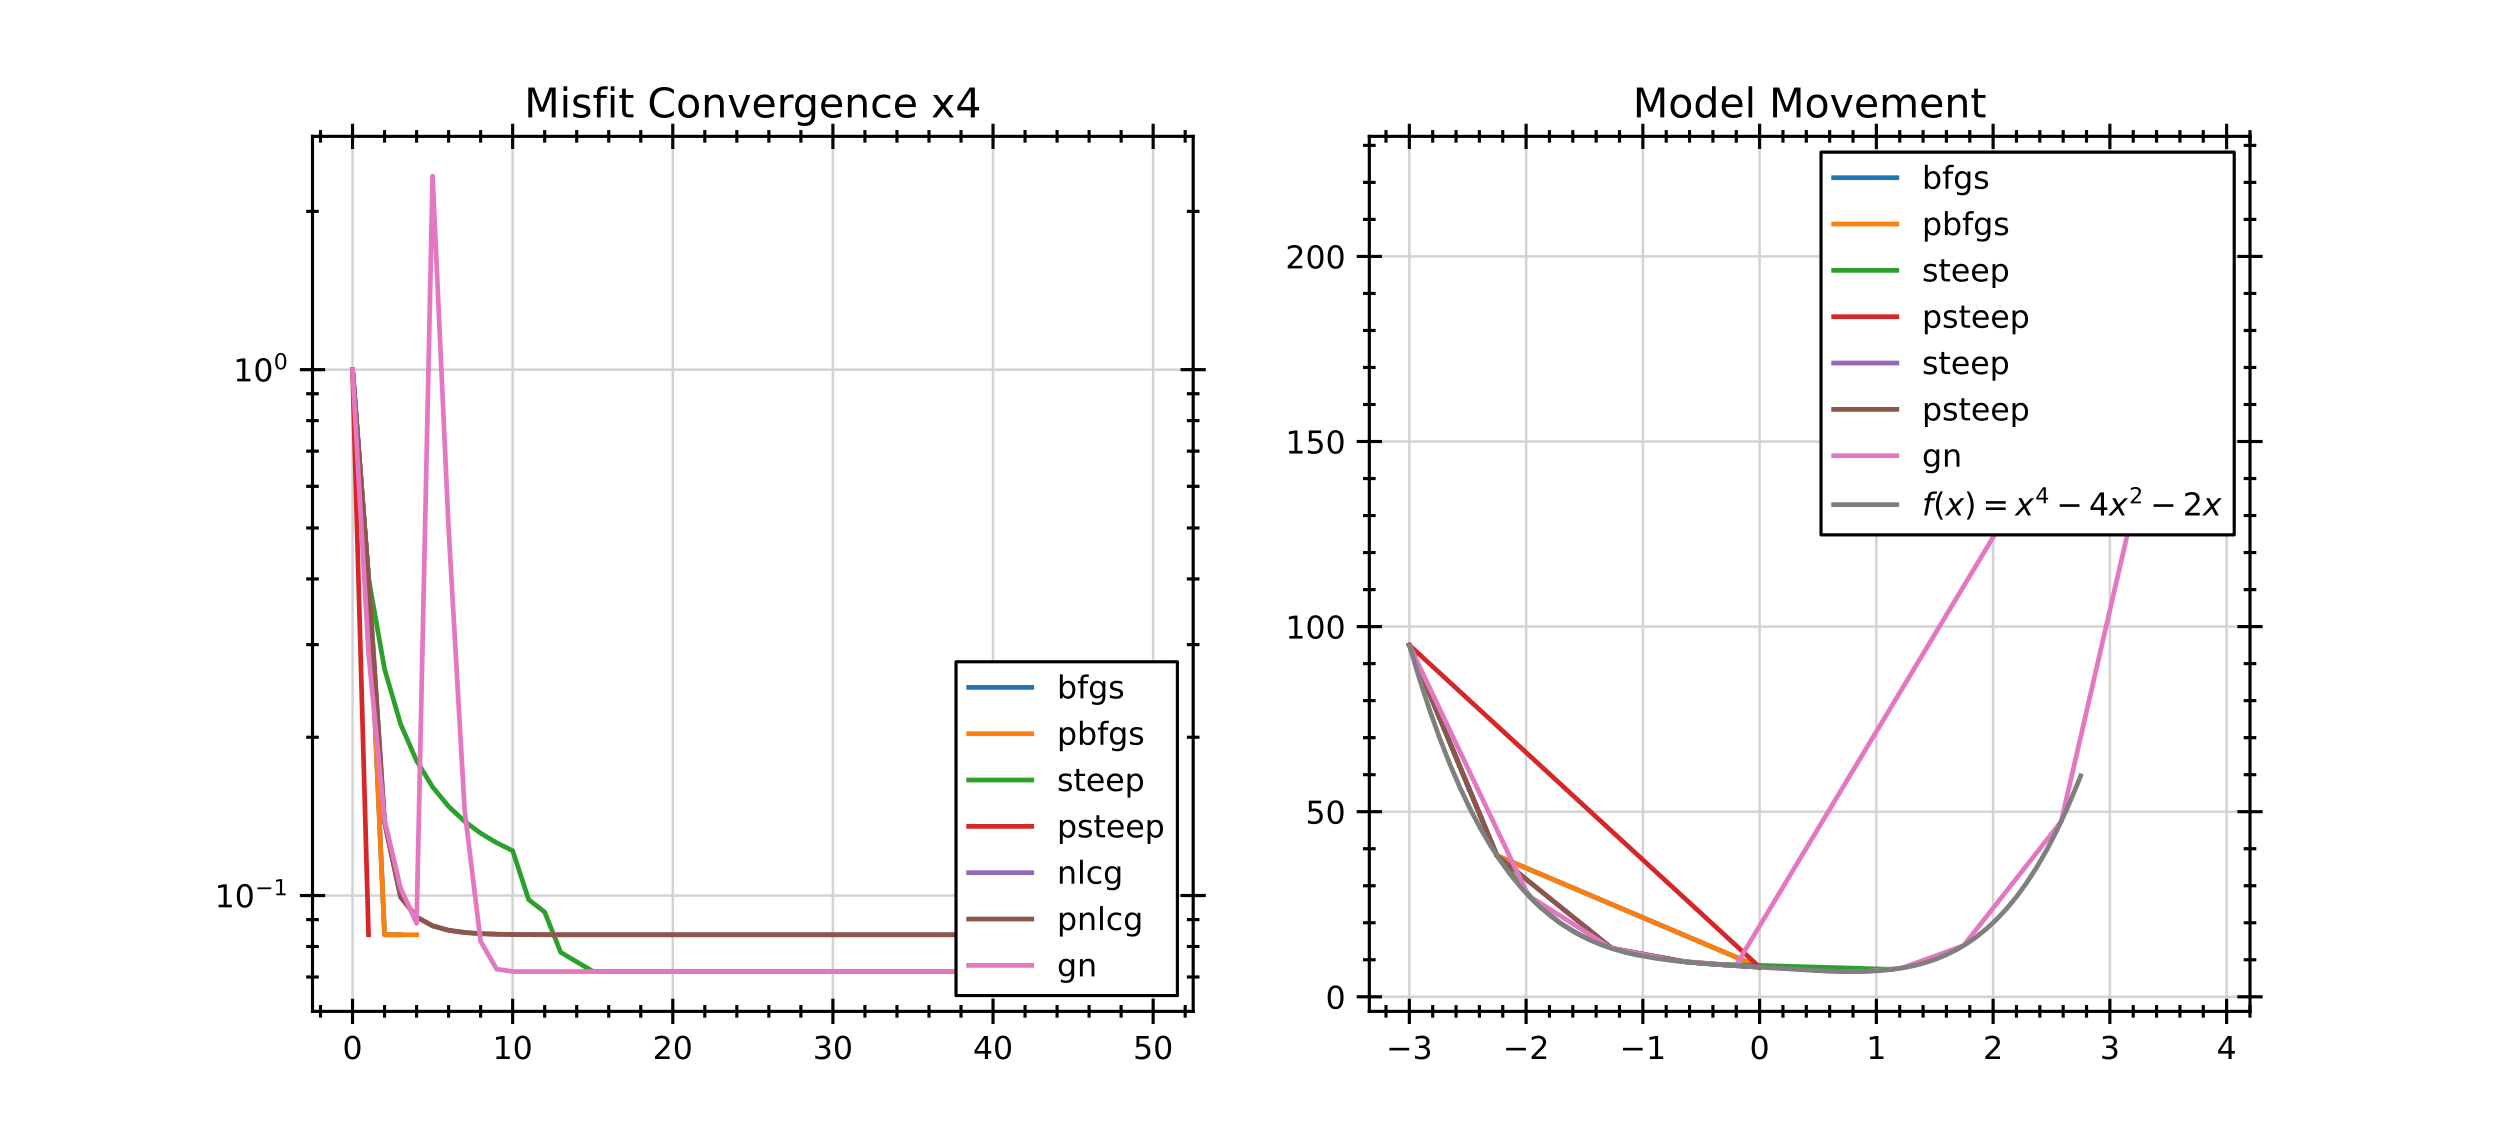 <?xml version="1.0" encoding="utf-8" standalone="no"?>
<!DOCTYPE svg PUBLIC "-//W3C//DTD SVG 1.1//EN"
  "http://www.w3.org/Graphics/SVG/1.1/DTD/svg11.dtd">
<!-- Created with matplotlib (https://matplotlib.org/) -->
<svg height="360pt" version="1.1" viewBox="0 0 792 360" width="792pt" xmlns="http://www.w3.org/2000/svg" xmlns:xlink="http://www.w3.org/1999/xlink">
 <defs>
  <style type="text/css">*{stroke-linecap:butt;stroke-linejoin:round;}</style>
 </defs>
 <g id="figure_1">
  <g id="patch_1">
   <path d="M 0 360 
L 792 360 
L 792 0 
L 0 0 
z
" style="fill:#ffffff;"/>
  </g>
  <g id="axes_1">
   <g id="patch_2">
    <path d="M 99 320.4 
L 378 320.4 
L 378 43.2 
L 99 43.2 
z
" style="fill:#ffffff;"/>
   </g>
   <g id="matplotlib.axis_1">
    <g id="xtick_1">
     <g id="line2d_1">
      <path clip-path="url(#p8057aa9360)" d="M 111.682 320.4 
L 111.682 43.2 
" style="fill:none;stroke:#d3d3d3;stroke-linecap:square;stroke-width:0.8;"/>
     </g>
     <g id="line2d_2">
      <defs>
       <path d="M 0 4 
L 0 -4 
" id="me82d8093d5" style="stroke:#000000;"/>
      </defs>
      <g>
       <use style="stroke:#000000;" x="111.682" xlink:href="#me82d8093d5" y="320.4"/>
      </g>
     </g>
     <g id="line2d_3">
      <g>
       <use style="stroke:#000000;" x="111.682" xlink:href="#me82d8093d5" y="43.2"/>
      </g>
     </g>
     <g id="text_1">
      <!-- 0 -->
      <g transform="translate(108.501 335.498)scale(0.1 -0.1)">
       <defs>
        <path d="M 31.781 66.406 
Q 24.172 66.406 20.328 58.906 
Q 16.5 51.422 16.5 36.375 
Q 16.5 21.391 20.328 13.891 
Q 24.172 6.391 31.781 6.391 
Q 39.453 6.391 43.281 13.891 
Q 47.125 21.391 47.125 36.375 
Q 47.125 51.422 43.281 58.906 
Q 39.453 66.406 31.781 66.406 
z
M 31.781 74.219 
Q 44.047 74.219 50.516 64.516 
Q 56.984 54.828 56.984 36.375 
Q 56.984 17.969 50.516 8.266 
Q 44.047 -1.422 31.781 -1.422 
Q 19.531 -1.422 13.062 8.266 
Q 6.594 17.969 6.594 36.375 
Q 6.594 54.828 13.062 64.516 
Q 19.531 74.219 31.781 74.219 
z
" id="DejaVuSans-48"/>
       </defs>
       <use xlink:href="#DejaVuSans-48"/>
      </g>
     </g>
    </g>
    <g id="xtick_2">
     <g id="line2d_4">
      <path clip-path="url(#p8057aa9360)" d="M 162.409 320.4 
L 162.409 43.2 
" style="fill:none;stroke:#d3d3d3;stroke-linecap:square;stroke-width:0.8;"/>
     </g>
     <g id="line2d_5">
      <g>
       <use style="stroke:#000000;" x="162.409" xlink:href="#me82d8093d5" y="320.4"/>
      </g>
     </g>
     <g id="line2d_6">
      <g>
       <use style="stroke:#000000;" x="162.409" xlink:href="#me82d8093d5" y="43.2"/>
      </g>
     </g>
     <g id="text_2">
      <!-- 10 -->
      <g transform="translate(156.047 335.498)scale(0.1 -0.1)">
       <defs>
        <path d="M 12.406 8.297 
L 28.516 8.297 
L 28.516 63.922 
L 10.984 60.406 
L 10.984 69.391 
L 28.422 72.906 
L 38.281 72.906 
L 38.281 8.297 
L 54.391 8.297 
L 54.391 0 
L 12.406 0 
z
" id="DejaVuSans-49"/>
       </defs>
       <use xlink:href="#DejaVuSans-49"/>
       <use x="63.623" xlink:href="#DejaVuSans-48"/>
      </g>
     </g>
    </g>
    <g id="xtick_3">
     <g id="line2d_7">
      <path clip-path="url(#p8057aa9360)" d="M 213.136 320.4 
L 213.136 43.2 
" style="fill:none;stroke:#d3d3d3;stroke-linecap:square;stroke-width:0.8;"/>
     </g>
     <g id="line2d_8">
      <g>
       <use style="stroke:#000000;" x="213.136" xlink:href="#me82d8093d5" y="320.4"/>
      </g>
     </g>
     <g id="line2d_9">
      <g>
       <use style="stroke:#000000;" x="213.136" xlink:href="#me82d8093d5" y="43.2"/>
      </g>
     </g>
     <g id="text_3">
      <!-- 20 -->
      <g transform="translate(206.774 335.498)scale(0.1 -0.1)">
       <defs>
        <path d="M 19.188 8.297 
L 53.609 8.297 
L 53.609 0 
L 7.328 0 
L 7.328 8.297 
Q 12.938 14.109 22.625 23.891 
Q 32.328 33.688 34.812 36.531 
Q 39.547 41.844 41.422 45.531 
Q 43.312 49.219 43.312 52.781 
Q 43.312 58.594 39.234 62.25 
Q 35.156 65.922 28.609 65.922 
Q 23.969 65.922 18.812 64.312 
Q 13.672 62.703 7.812 59.422 
L 7.812 69.391 
Q 13.766 71.781 18.938 73 
Q 24.125 74.219 28.422 74.219 
Q 39.75 74.219 46.484 68.547 
Q 53.219 62.891 53.219 53.422 
Q 53.219 48.922 51.531 44.891 
Q 49.859 40.875 45.406 35.406 
Q 44.188 33.984 37.641 27.219 
Q 31.109 20.453 19.188 8.297 
z
" id="DejaVuSans-50"/>
       </defs>
       <use xlink:href="#DejaVuSans-50"/>
       <use x="63.623" xlink:href="#DejaVuSans-48"/>
      </g>
     </g>
    </g>
    <g id="xtick_4">
     <g id="line2d_10">
      <path clip-path="url(#p8057aa9360)" d="M 263.864 320.4 
L 263.864 43.2 
" style="fill:none;stroke:#d3d3d3;stroke-linecap:square;stroke-width:0.8;"/>
     </g>
     <g id="line2d_11">
      <g>
       <use style="stroke:#000000;" x="263.864" xlink:href="#me82d8093d5" y="320.4"/>
      </g>
     </g>
     <g id="line2d_12">
      <g>
       <use style="stroke:#000000;" x="263.864" xlink:href="#me82d8093d5" y="43.2"/>
      </g>
     </g>
     <g id="text_4">
      <!-- 30 -->
      <g transform="translate(257.501 335.498)scale(0.1 -0.1)">
       <defs>
        <path d="M 40.578 39.312 
Q 47.656 37.797 51.625 33 
Q 55.609 28.219 55.609 21.188 
Q 55.609 10.406 48.188 4.484 
Q 40.766 -1.422 27.094 -1.422 
Q 22.516 -1.422 17.656 -0.516 
Q 12.797 0.391 7.625 2.203 
L 7.625 11.719 
Q 11.719 9.328 16.594 8.109 
Q 21.484 6.891 26.812 6.891 
Q 36.078 6.891 40.938 10.547 
Q 45.797 14.203 45.797 21.188 
Q 45.797 27.641 41.281 31.266 
Q 36.766 34.906 28.719 34.906 
L 20.219 34.906 
L 20.219 43.016 
L 29.109 43.016 
Q 36.375 43.016 40.234 45.922 
Q 44.094 48.828 44.094 54.297 
Q 44.094 59.906 40.109 62.906 
Q 36.141 65.922 28.719 65.922 
Q 24.656 65.922 20.016 65.031 
Q 15.375 64.156 9.812 62.312 
L 9.812 71.094 
Q 15.438 72.656 20.344 73.438 
Q 25.25 74.219 29.594 74.219 
Q 40.828 74.219 47.359 69.109 
Q 53.906 64.016 53.906 55.328 
Q 53.906 49.266 50.438 45.094 
Q 46.969 40.922 40.578 39.312 
z
" id="DejaVuSans-51"/>
       </defs>
       <use xlink:href="#DejaVuSans-51"/>
       <use x="63.623" xlink:href="#DejaVuSans-48"/>
      </g>
     </g>
    </g>
    <g id="xtick_5">
     <g id="line2d_13">
      <path clip-path="url(#p8057aa9360)" d="M 314.591 320.4 
L 314.591 43.2 
" style="fill:none;stroke:#d3d3d3;stroke-linecap:square;stroke-width:0.8;"/>
     </g>
     <g id="line2d_14">
      <g>
       <use style="stroke:#000000;" x="314.591" xlink:href="#me82d8093d5" y="320.4"/>
      </g>
     </g>
     <g id="line2d_15">
      <g>
       <use style="stroke:#000000;" x="314.591" xlink:href="#me82d8093d5" y="43.2"/>
      </g>
     </g>
     <g id="text_5">
      <!-- 40 -->
      <g transform="translate(308.228 335.498)scale(0.1 -0.1)">
       <defs>
        <path d="M 37.797 64.312 
L 12.891 25.391 
L 37.797 25.391 
z
M 35.203 72.906 
L 47.609 72.906 
L 47.609 25.391 
L 58.016 25.391 
L 58.016 17.188 
L 47.609 17.188 
L 47.609 0 
L 37.797 0 
L 37.797 17.188 
L 4.891 17.188 
L 4.891 26.703 
z
" id="DejaVuSans-52"/>
       </defs>
       <use xlink:href="#DejaVuSans-52"/>
       <use x="63.623" xlink:href="#DejaVuSans-48"/>
      </g>
     </g>
    </g>
    <g id="xtick_6">
     <g id="line2d_16">
      <path clip-path="url(#p8057aa9360)" d="M 365.318 320.4 
L 365.318 43.2 
" style="fill:none;stroke:#d3d3d3;stroke-linecap:square;stroke-width:0.8;"/>
     </g>
     <g id="line2d_17">
      <g>
       <use style="stroke:#000000;" x="365.318" xlink:href="#me82d8093d5" y="320.4"/>
      </g>
     </g>
     <g id="line2d_18">
      <g>
       <use style="stroke:#000000;" x="365.318" xlink:href="#me82d8093d5" y="43.2"/>
      </g>
     </g>
     <g id="text_6">
      <!-- 50 -->
      <g transform="translate(358.956 335.498)scale(0.1 -0.1)">
       <defs>
        <path d="M 10.797 72.906 
L 49.516 72.906 
L 49.516 64.594 
L 19.828 64.594 
L 19.828 46.734 
Q 21.969 47.469 24.109 47.828 
Q 26.266 48.188 28.422 48.188 
Q 40.625 48.188 47.75 41.5 
Q 54.891 34.812 54.891 23.391 
Q 54.891 11.625 47.562 5.094 
Q 40.234 -1.422 26.906 -1.422 
Q 22.312 -1.422 17.547 -0.641 
Q 12.797 0.141 7.719 1.703 
L 7.719 11.625 
Q 12.109 9.234 16.797 8.062 
Q 21.484 6.891 26.703 6.891 
Q 35.156 6.891 40.078 11.328 
Q 45.016 15.766 45.016 23.391 
Q 45.016 31 40.078 35.438 
Q 35.156 39.891 26.703 39.891 
Q 22.75 39.891 18.812 39.016 
Q 14.891 38.141 10.797 36.281 
z
" id="DejaVuSans-53"/>
       </defs>
       <use xlink:href="#DejaVuSans-53"/>
       <use x="63.623" xlink:href="#DejaVuSans-48"/>
      </g>
     </g>
    </g>
    <g id="xtick_7">
     <g id="line2d_19">
      <defs>
       <path d="M 0 2 
L 0 -2 
" id="mf6ba6cdf37" style="stroke:#000000;"/>
      </defs>
      <g>
       <use style="stroke:#000000;" x="101.536" xlink:href="#mf6ba6cdf37" y="320.4"/>
      </g>
     </g>
     <g id="line2d_20">
      <g>
       <use style="stroke:#000000;" x="101.536" xlink:href="#mf6ba6cdf37" y="43.2"/>
      </g>
     </g>
    </g>
    <g id="xtick_8">
     <g id="line2d_21">
      <g>
       <use style="stroke:#000000;" x="121.827" xlink:href="#mf6ba6cdf37" y="320.4"/>
      </g>
     </g>
     <g id="line2d_22">
      <g>
       <use style="stroke:#000000;" x="121.827" xlink:href="#mf6ba6cdf37" y="43.2"/>
      </g>
     </g>
    </g>
    <g id="xtick_9">
     <g id="line2d_23">
      <g>
       <use style="stroke:#000000;" x="131.973" xlink:href="#mf6ba6cdf37" y="320.4"/>
      </g>
     </g>
     <g id="line2d_24">
      <g>
       <use style="stroke:#000000;" x="131.973" xlink:href="#mf6ba6cdf37" y="43.2"/>
      </g>
     </g>
    </g>
    <g id="xtick_10">
     <g id="line2d_25">
      <g>
       <use style="stroke:#000000;" x="142.118" xlink:href="#mf6ba6cdf37" y="320.4"/>
      </g>
     </g>
     <g id="line2d_26">
      <g>
       <use style="stroke:#000000;" x="142.118" xlink:href="#mf6ba6cdf37" y="43.2"/>
      </g>
     </g>
    </g>
    <g id="xtick_11">
     <g id="line2d_27">
      <g>
       <use style="stroke:#000000;" x="152.264" xlink:href="#mf6ba6cdf37" y="320.4"/>
      </g>
     </g>
     <g id="line2d_28">
      <g>
       <use style="stroke:#000000;" x="152.264" xlink:href="#mf6ba6cdf37" y="43.2"/>
      </g>
     </g>
    </g>
    <g id="xtick_12">
     <g id="line2d_29">
      <g>
       <use style="stroke:#000000;" x="172.555" xlink:href="#mf6ba6cdf37" y="320.4"/>
      </g>
     </g>
     <g id="line2d_30">
      <g>
       <use style="stroke:#000000;" x="172.555" xlink:href="#mf6ba6cdf37" y="43.2"/>
      </g>
     </g>
    </g>
    <g id="xtick_13">
     <g id="line2d_31">
      <g>
       <use style="stroke:#000000;" x="182.7" xlink:href="#mf6ba6cdf37" y="320.4"/>
      </g>
     </g>
     <g id="line2d_32">
      <g>
       <use style="stroke:#000000;" x="182.7" xlink:href="#mf6ba6cdf37" y="43.2"/>
      </g>
     </g>
    </g>
    <g id="xtick_14">
     <g id="line2d_33">
      <g>
       <use style="stroke:#000000;" x="192.845" xlink:href="#mf6ba6cdf37" y="320.4"/>
      </g>
     </g>
     <g id="line2d_34">
      <g>
       <use style="stroke:#000000;" x="192.845" xlink:href="#mf6ba6cdf37" y="43.2"/>
      </g>
     </g>
    </g>
    <g id="xtick_15">
     <g id="line2d_35">
      <g>
       <use style="stroke:#000000;" x="202.991" xlink:href="#mf6ba6cdf37" y="320.4"/>
      </g>
     </g>
     <g id="line2d_36">
      <g>
       <use style="stroke:#000000;" x="202.991" xlink:href="#mf6ba6cdf37" y="43.2"/>
      </g>
     </g>
    </g>
    <g id="xtick_16">
     <g id="line2d_37">
      <g>
       <use style="stroke:#000000;" x="223.282" xlink:href="#mf6ba6cdf37" y="320.4"/>
      </g>
     </g>
     <g id="line2d_38">
      <g>
       <use style="stroke:#000000;" x="223.282" xlink:href="#mf6ba6cdf37" y="43.2"/>
      </g>
     </g>
    </g>
    <g id="xtick_17">
     <g id="line2d_39">
      <g>
       <use style="stroke:#000000;" x="233.427" xlink:href="#mf6ba6cdf37" y="320.4"/>
      </g>
     </g>
     <g id="line2d_40">
      <g>
       <use style="stroke:#000000;" x="233.427" xlink:href="#mf6ba6cdf37" y="43.2"/>
      </g>
     </g>
    </g>
    <g id="xtick_18">
     <g id="line2d_41">
      <g>
       <use style="stroke:#000000;" x="243.573" xlink:href="#mf6ba6cdf37" y="320.4"/>
      </g>
     </g>
     <g id="line2d_42">
      <g>
       <use style="stroke:#000000;" x="243.573" xlink:href="#mf6ba6cdf37" y="43.2"/>
      </g>
     </g>
    </g>
    <g id="xtick_19">
     <g id="line2d_43">
      <g>
       <use style="stroke:#000000;" x="253.718" xlink:href="#mf6ba6cdf37" y="320.4"/>
      </g>
     </g>
     <g id="line2d_44">
      <g>
       <use style="stroke:#000000;" x="253.718" xlink:href="#mf6ba6cdf37" y="43.2"/>
      </g>
     </g>
    </g>
    <g id="xtick_20">
     <g id="line2d_45">
      <g>
       <use style="stroke:#000000;" x="274.009" xlink:href="#mf6ba6cdf37" y="320.4"/>
      </g>
     </g>
     <g id="line2d_46">
      <g>
       <use style="stroke:#000000;" x="274.009" xlink:href="#mf6ba6cdf37" y="43.2"/>
      </g>
     </g>
    </g>
    <g id="xtick_21">
     <g id="line2d_47">
      <g>
       <use style="stroke:#000000;" x="284.155" xlink:href="#mf6ba6cdf37" y="320.4"/>
      </g>
     </g>
     <g id="line2d_48">
      <g>
       <use style="stroke:#000000;" x="284.155" xlink:href="#mf6ba6cdf37" y="43.2"/>
      </g>
     </g>
    </g>
    <g id="xtick_22">
     <g id="line2d_49">
      <g>
       <use style="stroke:#000000;" x="294.3" xlink:href="#mf6ba6cdf37" y="320.4"/>
      </g>
     </g>
     <g id="line2d_50">
      <g>
       <use style="stroke:#000000;" x="294.3" xlink:href="#mf6ba6cdf37" y="43.2"/>
      </g>
     </g>
    </g>
    <g id="xtick_23">
     <g id="line2d_51">
      <g>
       <use style="stroke:#000000;" x="304.445" xlink:href="#mf6ba6cdf37" y="320.4"/>
      </g>
     </g>
     <g id="line2d_52">
      <g>
       <use style="stroke:#000000;" x="304.445" xlink:href="#mf6ba6cdf37" y="43.2"/>
      </g>
     </g>
    </g>
    <g id="xtick_24">
     <g id="line2d_53">
      <g>
       <use style="stroke:#000000;" x="324.736" xlink:href="#mf6ba6cdf37" y="320.4"/>
      </g>
     </g>
     <g id="line2d_54">
      <g>
       <use style="stroke:#000000;" x="324.736" xlink:href="#mf6ba6cdf37" y="43.2"/>
      </g>
     </g>
    </g>
    <g id="xtick_25">
     <g id="line2d_55">
      <g>
       <use style="stroke:#000000;" x="334.882" xlink:href="#mf6ba6cdf37" y="320.4"/>
      </g>
     </g>
     <g id="line2d_56">
      <g>
       <use style="stroke:#000000;" x="334.882" xlink:href="#mf6ba6cdf37" y="43.2"/>
      </g>
     </g>
    </g>
    <g id="xtick_26">
     <g id="line2d_57">
      <g>
       <use style="stroke:#000000;" x="345.027" xlink:href="#mf6ba6cdf37" y="320.4"/>
      </g>
     </g>
     <g id="line2d_58">
      <g>
       <use style="stroke:#000000;" x="345.027" xlink:href="#mf6ba6cdf37" y="43.2"/>
      </g>
     </g>
    </g>
    <g id="xtick_27">
     <g id="line2d_59">
      <g>
       <use style="stroke:#000000;" x="355.173" xlink:href="#mf6ba6cdf37" y="320.4"/>
      </g>
     </g>
     <g id="line2d_60">
      <g>
       <use style="stroke:#000000;" x="355.173" xlink:href="#mf6ba6cdf37" y="43.2"/>
      </g>
     </g>
    </g>
    <g id="xtick_28">
     <g id="line2d_61">
      <g>
       <use style="stroke:#000000;" x="375.464" xlink:href="#mf6ba6cdf37" y="320.4"/>
      </g>
     </g>
     <g id="line2d_62">
      <g>
       <use style="stroke:#000000;" x="375.464" xlink:href="#mf6ba6cdf37" y="43.2"/>
      </g>
     </g>
    </g>
   </g>
   <g id="matplotlib.axis_2">
    <g id="ytick_1">
     <g id="line2d_63">
      <path clip-path="url(#p8057aa9360)" d="M 99 283.708 
L 378 283.708 
" style="fill:none;stroke:#d3d3d3;stroke-linecap:square;stroke-width:0.8;"/>
     </g>
     <g id="line2d_64">
      <defs>
       <path d="M 4 0 
L -4 -0 
" id="m8e69c1ed73" style="stroke:#000000;"/>
      </defs>
      <g>
       <use style="stroke:#000000;" x="99" xlink:href="#m8e69c1ed73" y="283.708"/>
      </g>
     </g>
     <g id="line2d_65">
      <g>
       <use style="stroke:#000000;" x="378" xlink:href="#m8e69c1ed73" y="283.708"/>
      </g>
     </g>
     <g id="text_7">
      <!-- $\mathdefault{10^{-1}}$ -->
      <g transform="translate(68 287.507)scale(0.1 -0.1)">
       <defs>
        <path d="M 10.594 35.5 
L 73.188 35.5 
L 73.188 27.203 
L 10.594 27.203 
z
" id="DejaVuSans-8722"/>
       </defs>
       <use transform="translate(0 0.684)" xlink:href="#DejaVuSans-49"/>
       <use transform="translate(63.623 0.684)" xlink:href="#DejaVuSans-48"/>
       <use transform="translate(128.203 38.966)scale(0.7)" xlink:href="#DejaVuSans-8722"/>
       <use transform="translate(186.855 38.966)scale(0.7)" xlink:href="#DejaVuSans-49"/>
      </g>
     </g>
    </g>
    <g id="ytick_2">
     <g id="line2d_66">
      <path clip-path="url(#p8057aa9360)" d="M 99 117.111 
L 378 117.111 
" style="fill:none;stroke:#d3d3d3;stroke-linecap:square;stroke-width:0.8;"/>
     </g>
     <g id="line2d_67">
      <g>
       <use style="stroke:#000000;" x="99" xlink:href="#m8e69c1ed73" y="117.111"/>
      </g>
     </g>
     <g id="line2d_68">
      <g>
       <use style="stroke:#000000;" x="378" xlink:href="#m8e69c1ed73" y="117.111"/>
      </g>
     </g>
     <g id="text_8">
      <!-- $\mathdefault{10^{0}}$ -->
      <g transform="translate(73.9 120.91)scale(0.1 -0.1)">
       <use transform="translate(0 0.766)" xlink:href="#DejaVuSans-49"/>
       <use transform="translate(63.623 0.766)" xlink:href="#DejaVuSans-48"/>
       <use transform="translate(128.203 39.047)scale(0.7)" xlink:href="#DejaVuSans-48"/>
      </g>
     </g>
    </g>
    <g id="ytick_3">
     <g id="line2d_69">
      <defs>
       <path d="M 2 0 
L -2 -0 
" id="m60479983a4" style="stroke:#000000;"/>
      </defs>
      <g>
       <use style="stroke:#000000;" x="99" xlink:href="#m60479983a4" y="309.514"/>
      </g>
     </g>
     <g id="line2d_70">
      <g>
       <use style="stroke:#000000;" x="378" xlink:href="#m60479983a4" y="309.514"/>
      </g>
     </g>
    </g>
    <g id="ytick_4">
     <g id="line2d_71">
      <g>
       <use style="stroke:#000000;" x="99" xlink:href="#m60479983a4" y="299.853"/>
      </g>
     </g>
     <g id="line2d_72">
      <g>
       <use style="stroke:#000000;" x="378" xlink:href="#m60479983a4" y="299.853"/>
      </g>
     </g>
    </g>
    <g id="ytick_5">
     <g id="line2d_73">
      <g>
       <use style="stroke:#000000;" x="99" xlink:href="#m60479983a4" y="291.331"/>
      </g>
     </g>
     <g id="line2d_74">
      <g>
       <use style="stroke:#000000;" x="378" xlink:href="#m60479983a4" y="291.331"/>
      </g>
     </g>
    </g>
    <g id="ytick_6">
     <g id="line2d_75">
      <g>
       <use style="stroke:#000000;" x="99" xlink:href="#m60479983a4" y="233.557"/>
      </g>
     </g>
     <g id="line2d_76">
      <g>
       <use style="stroke:#000000;" x="378" xlink:href="#m60479983a4" y="233.557"/>
      </g>
     </g>
    </g>
    <g id="ytick_7">
     <g id="line2d_77">
      <g>
       <use style="stroke:#000000;" x="99" xlink:href="#m60479983a4" y="204.221"/>
      </g>
     </g>
     <g id="line2d_78">
      <g>
       <use style="stroke:#000000;" x="378" xlink:href="#m60479983a4" y="204.221"/>
      </g>
     </g>
    </g>
    <g id="ytick_8">
     <g id="line2d_79">
      <g>
       <use style="stroke:#000000;" x="99" xlink:href="#m60479983a4" y="183.406"/>
      </g>
     </g>
     <g id="line2d_80">
      <g>
       <use style="stroke:#000000;" x="378" xlink:href="#m60479983a4" y="183.406"/>
      </g>
     </g>
    </g>
    <g id="ytick_9">
     <g id="line2d_81">
      <g>
       <use style="stroke:#000000;" x="99" xlink:href="#m60479983a4" y="167.261"/>
      </g>
     </g>
     <g id="line2d_82">
      <g>
       <use style="stroke:#000000;" x="378" xlink:href="#m60479983a4" y="167.261"/>
      </g>
     </g>
    </g>
    <g id="ytick_10">
     <g id="line2d_83">
      <g>
       <use style="stroke:#000000;" x="99" xlink:href="#m60479983a4" y="154.07"/>
      </g>
     </g>
     <g id="line2d_84">
      <g>
       <use style="stroke:#000000;" x="378" xlink:href="#m60479983a4" y="154.07"/>
      </g>
     </g>
    </g>
    <g id="ytick_11">
     <g id="line2d_85">
      <g>
       <use style="stroke:#000000;" x="99" xlink:href="#m60479983a4" y="142.917"/>
      </g>
     </g>
     <g id="line2d_86">
      <g>
       <use style="stroke:#000000;" x="378" xlink:href="#m60479983a4" y="142.917"/>
      </g>
     </g>
    </g>
    <g id="ytick_12">
     <g id="line2d_87">
      <g>
       <use style="stroke:#000000;" x="99" xlink:href="#m60479983a4" y="133.256"/>
      </g>
     </g>
     <g id="line2d_88">
      <g>
       <use style="stroke:#000000;" x="378" xlink:href="#m60479983a4" y="133.256"/>
      </g>
     </g>
    </g>
    <g id="ytick_13">
     <g id="line2d_89">
      <g>
       <use style="stroke:#000000;" x="99" xlink:href="#m60479983a4" y="124.734"/>
      </g>
     </g>
     <g id="line2d_90">
      <g>
       <use style="stroke:#000000;" x="378" xlink:href="#m60479983a4" y="124.734"/>
      </g>
     </g>
    </g>
    <g id="ytick_14">
     <g id="line2d_91">
      <g>
       <use style="stroke:#000000;" x="99" xlink:href="#m60479983a4" y="66.96"/>
      </g>
     </g>
     <g id="line2d_92">
      <g>
       <use style="stroke:#000000;" x="378" xlink:href="#m60479983a4" y="66.96"/>
      </g>
     </g>
    </g>
   </g>
   <g id="line2d_93">
    <path clip-path="url(#p8057aa9360)" d="M 111.682 117.111 
L 116.755 183.161 
L 121.827 296.142 
L 126.9 296.142 
" style="fill:none;stroke:#1f77b4;stroke-linecap:square;stroke-width:1.5;"/>
   </g>
   <g id="line2d_94">
    <path clip-path="url(#p8057aa9360)" d="M 111.682 117.111 
L 116.755 183.161 
L 121.827 296.142 
L 126.9 296.142 
L 131.973 296.142 
" style="fill:none;stroke:#ff7f0e;stroke-linecap:square;stroke-width:1.5;"/>
   </g>
   <g id="line2d_95">
    <path clip-path="url(#p8057aa9360)" d="M 111.682 117.111 
L 116.755 183.161 
L 121.827 211.976 
L 126.9 229.369 
L 131.973 241.019 
L 137.045 249.314 
L 142.118 255.483 
L 147.191 260.227 
L 152.264 263.976 
L 157.336 267.006 
L 162.409 269.502 
L 167.482 285.011 
L 172.555 288.944 
L 177.627 301.703 
L 182.7 304.705 
L 187.773 307.692 
L 192.845 307.795 
L 197.918 307.8 
L 202.991 307.8 
L 208.064 307.8 
L 213.136 307.8 
L 218.209 307.8 
L 223.282 307.8 
L 228.355 307.8 
L 233.427 307.8 
L 238.5 307.8 
L 243.573 307.8 
L 248.645 307.8 
L 253.718 307.8 
L 258.791 307.8 
L 263.864 307.8 
L 268.936 307.8 
L 274.009 307.8 
L 279.082 307.8 
L 284.155 307.8 
L 289.227 307.8 
L 294.3 307.8 
L 299.373 307.8 
L 304.445 307.8 
L 309.518 307.8 
L 314.591 307.8 
L 319.664 307.8 
L 324.736 307.8 
L 329.809 307.8 
L 334.882 307.8 
L 339.955 307.8 
L 345.027 307.8 
L 350.1 307.8 
L 355.173 307.8 
L 360.245 307.8 
L 365.318 307.8 
" style="fill:none;stroke:#2ca02c;stroke-linecap:square;stroke-width:1.5;"/>
   </g>
   <g id="line2d_96">
    <path clip-path="url(#p8057aa9360)" d="M 111.682 117.111 
L 116.755 296.142 
" style="fill:none;stroke:#d62728;stroke-linecap:square;stroke-width:1.5;"/>
   </g>
   <g id="line2d_97">
    <path clip-path="url(#p8057aa9360)" d="M 111.682 117.111 
L 116.755 183.161 
L 121.827 260.476 
L 126.9 284.159 
L 131.973 290.506 
L 137.045 293.308 
L 142.118 294.714 
L 147.191 295.424 
L 152.264 295.782 
L 157.336 295.962 
L 162.409 296.052 
L 167.482 296.097 
L 172.555 296.119 
L 177.627 296.131 
L 182.7 296.136 
L 187.773 296.139 
L 192.845 296.14 
L 197.918 296.141 
L 202.991 296.141 
L 208.064 296.142 
L 213.136 296.142 
L 218.209 296.142 
L 223.282 296.142 
L 228.355 296.142 
L 233.427 296.142 
L 238.5 296.142 
L 243.573 296.142 
L 248.645 296.142 
L 253.718 296.142 
L 258.791 296.142 
L 263.864 296.142 
L 268.936 296.142 
L 274.009 296.142 
L 279.082 296.142 
L 284.155 296.142 
L 289.227 296.142 
L 294.3 296.142 
L 299.373 296.142 
L 304.445 296.142 
L 309.518 296.142 
L 314.591 296.142 
L 319.664 296.142 
L 324.736 296.142 
L 329.809 296.142 
L 334.882 296.142 
L 339.955 296.142 
L 345.027 296.142 
L 350.1 296.142 
L 355.173 296.142 
L 360.245 296.142 
L 365.318 296.142 
" style="fill:none;stroke:#9467bd;stroke-linecap:square;stroke-width:1.5;"/>
   </g>
   <g id="line2d_98">
    <path clip-path="url(#p8057aa9360)" d="M 111.682 117.111 
L 116.755 183.161 
L 121.827 260.476 
L 126.9 284.159 
L 131.973 290.506 
L 137.045 293.308 
L 142.118 294.714 
L 147.191 295.424 
L 152.264 295.782 
L 157.336 295.962 
L 162.409 296.052 
L 167.482 296.097 
L 172.555 296.119 
L 177.627 296.131 
L 182.7 296.136 
L 187.773 296.139 
L 192.845 296.14 
L 197.918 296.141 
L 202.991 296.141 
L 208.064 296.142 
L 213.136 296.142 
L 218.209 296.142 
L 223.282 296.142 
L 228.355 296.142 
L 233.427 296.142 
L 238.5 296.142 
L 243.573 296.142 
L 248.645 296.142 
L 253.718 296.142 
L 258.791 296.142 
L 263.864 296.142 
L 268.936 296.142 
L 274.009 296.142 
L 279.082 296.142 
L 284.155 296.142 
L 289.227 296.142 
L 294.3 296.142 
L 299.373 296.142 
L 304.445 296.142 
L 309.518 296.142 
L 314.591 296.142 
L 319.664 296.142 
L 324.736 296.142 
L 329.809 296.142 
L 334.882 296.142 
L 339.955 296.142 
L 345.027 296.142 
L 350.1 296.142 
L 355.173 296.142 
L 360.245 296.142 
L 365.318 296.142 
" style="fill:none;stroke:#8c564b;stroke-linecap:square;stroke-width:1.5;"/>
   </g>
   <g id="line2d_99">
    <path clip-path="url(#p8057aa9360)" d="M 111.682 117.111 
L 116.755 207.125 
L 121.827 259.75 
L 126.9 281.327 
L 131.973 292.523 
L 137.045 55.8 
L 142.118 167.513 
L 147.191 256.599 
L 152.264 298.243 
L 157.336 307.033 
L 162.409 307.787 
L 167.482 307.8 
L 172.555 307.8 
L 177.627 307.8 
L 182.7 307.8 
L 187.773 307.8 
L 192.845 307.8 
L 197.918 307.8 
L 202.991 307.8 
L 208.064 307.8 
L 213.136 307.8 
L 218.209 307.8 
L 223.282 307.8 
L 228.355 307.8 
L 233.427 307.8 
L 238.5 307.8 
L 243.573 307.8 
L 248.645 307.8 
L 253.718 307.8 
L 258.791 307.8 
L 263.864 307.8 
L 268.936 307.8 
L 274.009 307.8 
L 279.082 307.8 
L 284.155 307.8 
L 289.227 307.8 
L 294.3 307.8 
L 299.373 307.8 
L 304.445 307.8 
L 309.518 307.8 
L 314.591 307.8 
L 319.664 307.8 
L 324.736 307.8 
L 329.809 307.8 
L 334.882 307.8 
L 339.955 307.8 
L 345.027 307.8 
L 350.1 307.8 
L 355.173 307.8 
L 360.245 307.8 
L 365.318 307.8 
" style="fill:none;stroke:#e377c2;stroke-linecap:square;stroke-width:1.5;"/>
   </g>
   <g id="patch_3">
    <path d="M 99 320.4 
L 99 43.2 
" style="fill:none;stroke:#000000;stroke-linecap:square;stroke-linejoin:miter;"/>
   </g>
   <g id="patch_4">
    <path d="M 378 320.4 
L 378 43.2 
" style="fill:none;stroke:#000000;stroke-linecap:square;stroke-linejoin:miter;"/>
   </g>
   <g id="patch_5">
    <path d="M 99 320.4 
L 378 320.4 
" style="fill:none;stroke:#000000;stroke-linecap:square;stroke-linejoin:miter;"/>
   </g>
   <g id="patch_6">
    <path d="M 99 43.2 
L 378 43.2 
" style="fill:none;stroke:#000000;stroke-linecap:square;stroke-linejoin:miter;"/>
   </g>
   <g id="text_9">
    <!-- Misfit Convergence x4 -->
    <g transform="translate(166.084 37.2)scale(0.13 -0.13)">
     <defs>
      <path d="M 9.812 72.906 
L 24.516 72.906 
L 43.109 23.297 
L 61.812 72.906 
L 76.516 72.906 
L 76.516 0 
L 66.891 0 
L 66.891 64.016 
L 48.094 14.016 
L 38.188 14.016 
L 19.391 64.016 
L 19.391 0 
L 9.812 0 
z
" id="DejaVuSans-77"/>
      <path d="M 9.422 54.688 
L 18.406 54.688 
L 18.406 0 
L 9.422 0 
z
M 9.422 75.984 
L 18.406 75.984 
L 18.406 64.594 
L 9.422 64.594 
z
" id="DejaVuSans-105"/>
      <path d="M 44.281 53.078 
L 44.281 44.578 
Q 40.484 46.531 36.375 47.5 
Q 32.281 48.484 27.875 48.484 
Q 21.188 48.484 17.844 46.438 
Q 14.5 44.391 14.5 40.281 
Q 14.5 37.156 16.891 35.375 
Q 19.281 33.594 26.516 31.984 
L 29.594 31.297 
Q 39.156 29.25 43.188 25.516 
Q 47.219 21.781 47.219 15.094 
Q 47.219 7.469 41.188 3.016 
Q 35.156 -1.422 24.609 -1.422 
Q 20.219 -1.422 15.453 -0.562 
Q 10.688 0.297 5.422 2 
L 5.422 11.281 
Q 10.406 8.688 15.234 7.391 
Q 20.062 6.109 24.812 6.109 
Q 31.156 6.109 34.562 8.281 
Q 37.984 10.453 37.984 14.406 
Q 37.984 18.062 35.516 20.016 
Q 33.062 21.969 24.703 23.781 
L 21.578 24.516 
Q 13.234 26.266 9.516 29.906 
Q 5.812 33.547 5.812 39.891 
Q 5.812 47.609 11.281 51.797 
Q 16.75 56 26.812 56 
Q 31.781 56 36.172 55.266 
Q 40.578 54.547 44.281 53.078 
z
" id="DejaVuSans-115"/>
      <path d="M 37.109 75.984 
L 37.109 68.5 
L 28.516 68.5 
Q 23.688 68.5 21.797 66.547 
Q 19.922 64.594 19.922 59.516 
L 19.922 54.688 
L 34.719 54.688 
L 34.719 47.703 
L 19.922 47.703 
L 19.922 0 
L 10.891 0 
L 10.891 47.703 
L 2.297 47.703 
L 2.297 54.688 
L 10.891 54.688 
L 10.891 58.5 
Q 10.891 67.625 15.141 71.797 
Q 19.391 75.984 28.609 75.984 
z
" id="DejaVuSans-102"/>
      <path d="M 18.312 70.219 
L 18.312 54.688 
L 36.812 54.688 
L 36.812 47.703 
L 18.312 47.703 
L 18.312 18.016 
Q 18.312 11.328 20.141 9.422 
Q 21.969 7.516 27.594 7.516 
L 36.812 7.516 
L 36.812 0 
L 27.594 0 
Q 17.188 0 13.234 3.875 
Q 9.281 7.766 9.281 18.016 
L 9.281 47.703 
L 2.688 47.703 
L 2.688 54.688 
L 9.281 54.688 
L 9.281 70.219 
z
" id="DejaVuSans-116"/>
      <path id="DejaVuSans-32"/>
      <path d="M 64.406 67.281 
L 64.406 56.891 
Q 59.422 61.531 53.781 63.812 
Q 48.141 66.109 41.797 66.109 
Q 29.297 66.109 22.656 58.469 
Q 16.016 50.828 16.016 36.375 
Q 16.016 21.969 22.656 14.328 
Q 29.297 6.688 41.797 6.688 
Q 48.141 6.688 53.781 8.984 
Q 59.422 11.281 64.406 15.922 
L 64.406 5.609 
Q 59.234 2.094 53.438 0.328 
Q 47.656 -1.422 41.219 -1.422 
Q 24.656 -1.422 15.125 8.703 
Q 5.609 18.844 5.609 36.375 
Q 5.609 53.953 15.125 64.078 
Q 24.656 74.219 41.219 74.219 
Q 47.75 74.219 53.531 72.484 
Q 59.328 70.75 64.406 67.281 
z
" id="DejaVuSans-67"/>
      <path d="M 30.609 48.391 
Q 23.391 48.391 19.188 42.75 
Q 14.984 37.109 14.984 27.297 
Q 14.984 17.484 19.156 11.844 
Q 23.344 6.203 30.609 6.203 
Q 37.797 6.203 41.984 11.859 
Q 46.188 17.531 46.188 27.297 
Q 46.188 37.016 41.984 42.703 
Q 37.797 48.391 30.609 48.391 
z
M 30.609 56 
Q 42.328 56 49.016 48.375 
Q 55.719 40.766 55.719 27.297 
Q 55.719 13.875 49.016 6.219 
Q 42.328 -1.422 30.609 -1.422 
Q 18.844 -1.422 12.172 6.219 
Q 5.516 13.875 5.516 27.297 
Q 5.516 40.766 12.172 48.375 
Q 18.844 56 30.609 56 
z
" id="DejaVuSans-111"/>
      <path d="M 54.891 33.016 
L 54.891 0 
L 45.906 0 
L 45.906 32.719 
Q 45.906 40.484 42.875 44.328 
Q 39.844 48.188 33.797 48.188 
Q 26.516 48.188 22.312 43.547 
Q 18.109 38.922 18.109 30.906 
L 18.109 0 
L 9.078 0 
L 9.078 54.688 
L 18.109 54.688 
L 18.109 46.188 
Q 21.344 51.125 25.703 53.562 
Q 30.078 56 35.797 56 
Q 45.219 56 50.047 50.172 
Q 54.891 44.344 54.891 33.016 
z
" id="DejaVuSans-110"/>
      <path d="M 2.984 54.688 
L 12.5 54.688 
L 29.594 8.797 
L 46.688 54.688 
L 56.203 54.688 
L 35.688 0 
L 23.484 0 
z
" id="DejaVuSans-118"/>
      <path d="M 56.203 29.594 
L 56.203 25.203 
L 14.891 25.203 
Q 15.484 15.922 20.484 11.062 
Q 25.484 6.203 34.422 6.203 
Q 39.594 6.203 44.453 7.469 
Q 49.312 8.734 54.109 11.281 
L 54.109 2.781 
Q 49.266 0.734 44.188 -0.344 
Q 39.109 -1.422 33.891 -1.422 
Q 20.797 -1.422 13.156 6.188 
Q 5.516 13.812 5.516 26.812 
Q 5.516 40.234 12.766 48.109 
Q 20.016 56 32.328 56 
Q 43.359 56 49.781 48.891 
Q 56.203 41.797 56.203 29.594 
z
M 47.219 32.234 
Q 47.125 39.594 43.094 43.984 
Q 39.062 48.391 32.422 48.391 
Q 24.906 48.391 20.391 44.141 
Q 15.875 39.891 15.188 32.172 
z
" id="DejaVuSans-101"/>
      <path d="M 41.109 46.297 
Q 39.594 47.172 37.812 47.578 
Q 36.031 48 33.891 48 
Q 26.266 48 22.188 43.047 
Q 18.109 38.094 18.109 28.812 
L 18.109 0 
L 9.078 0 
L 9.078 54.688 
L 18.109 54.688 
L 18.109 46.188 
Q 20.953 51.172 25.484 53.578 
Q 30.031 56 36.531 56 
Q 37.453 56 38.578 55.875 
Q 39.703 55.766 41.062 55.516 
z
" id="DejaVuSans-114"/>
      <path d="M 45.406 27.984 
Q 45.406 37.75 41.375 43.109 
Q 37.359 48.484 30.078 48.484 
Q 22.859 48.484 18.828 43.109 
Q 14.797 37.75 14.797 27.984 
Q 14.797 18.266 18.828 12.891 
Q 22.859 7.516 30.078 7.516 
Q 37.359 7.516 41.375 12.891 
Q 45.406 18.266 45.406 27.984 
z
M 54.391 6.781 
Q 54.391 -7.172 48.188 -13.984 
Q 42 -20.797 29.203 -20.797 
Q 24.469 -20.797 20.266 -20.094 
Q 16.062 -19.391 12.109 -17.922 
L 12.109 -9.188 
Q 16.062 -11.328 19.922 -12.344 
Q 23.781 -13.375 27.781 -13.375 
Q 36.625 -13.375 41.016 -8.766 
Q 45.406 -4.156 45.406 5.172 
L 45.406 9.625 
Q 42.625 4.781 38.281 2.391 
Q 33.938 0 27.875 0 
Q 17.828 0 11.672 7.656 
Q 5.516 15.328 5.516 27.984 
Q 5.516 40.672 11.672 48.328 
Q 17.828 56 27.875 56 
Q 33.938 56 38.281 53.609 
Q 42.625 51.219 45.406 46.391 
L 45.406 54.688 
L 54.391 54.688 
z
" id="DejaVuSans-103"/>
      <path d="M 48.781 52.594 
L 48.781 44.188 
Q 44.969 46.297 41.141 47.344 
Q 37.312 48.391 33.406 48.391 
Q 24.656 48.391 19.812 42.844 
Q 14.984 37.312 14.984 27.297 
Q 14.984 17.281 19.812 11.734 
Q 24.656 6.203 33.406 6.203 
Q 37.312 6.203 41.141 7.25 
Q 44.969 8.297 48.781 10.406 
L 48.781 2.094 
Q 45.016 0.344 40.984 -0.531 
Q 36.969 -1.422 32.422 -1.422 
Q 20.062 -1.422 12.781 6.344 
Q 5.516 14.109 5.516 27.297 
Q 5.516 40.672 12.859 48.328 
Q 20.219 56 33.016 56 
Q 37.156 56 41.109 55.141 
Q 45.062 54.297 48.781 52.594 
z
" id="DejaVuSans-99"/>
      <path d="M 54.891 54.688 
L 35.109 28.078 
L 55.906 0 
L 45.312 0 
L 29.391 21.484 
L 13.484 0 
L 2.875 0 
L 24.125 28.609 
L 4.688 54.688 
L 15.281 54.688 
L 29.781 35.203 
L 44.281 54.688 
z
" id="DejaVuSans-120"/>
     </defs>
     <use xlink:href="#DejaVuSans-77"/>
     <use x="86.279" xlink:href="#DejaVuSans-105"/>
     <use x="114.062" xlink:href="#DejaVuSans-115"/>
     <use x="166.162" xlink:href="#DejaVuSans-102"/>
     <use x="201.367" xlink:href="#DejaVuSans-105"/>
     <use x="229.15" xlink:href="#DejaVuSans-116"/>
     <use x="268.359" xlink:href="#DejaVuSans-32"/>
     <use x="300.146" xlink:href="#DejaVuSans-67"/>
     <use x="369.971" xlink:href="#DejaVuSans-111"/>
     <use x="431.152" xlink:href="#DejaVuSans-110"/>
     <use x="494.531" xlink:href="#DejaVuSans-118"/>
     <use x="553.711" xlink:href="#DejaVuSans-101"/>
     <use x="615.234" xlink:href="#DejaVuSans-114"/>
     <use x="654.598" xlink:href="#DejaVuSans-103"/>
     <use x="718.074" xlink:href="#DejaVuSans-101"/>
     <use x="779.598" xlink:href="#DejaVuSans-110"/>
     <use x="842.977" xlink:href="#DejaVuSans-99"/>
     <use x="897.957" xlink:href="#DejaVuSans-101"/>
     <use x="959.48" xlink:href="#DejaVuSans-32"/>
     <use x="991.268" xlink:href="#DejaVuSans-120"/>
     <use x="1050.447" xlink:href="#DejaVuSans-52"/>
    </g>
   </g>
   <g id="legend_1">
    <g id="patch_7">
     <path d="M 302.867 315.4 
L 373 315.4 
L 373 209.653 
L 302.867 209.653 
z
" style="fill:#ffffff;stroke:#000000;stroke-linejoin:miter;"/>
    </g>
    <g id="line2d_100">
     <path d="M 306.867 217.752 
L 326.867 217.752 
" style="fill:none;stroke:#1f77b4;stroke-linecap:square;stroke-width:1.5;"/>
    </g>
    <g id="line2d_101"/>
    <g id="text_10">
     <!-- bfgs -->
     <g transform="translate(334.867 221.252)scale(0.1 -0.1)">
      <defs>
       <path d="M 48.688 27.297 
Q 48.688 37.203 44.609 42.844 
Q 40.531 48.484 33.406 48.484 
Q 26.266 48.484 22.188 42.844 
Q 18.109 37.203 18.109 27.297 
Q 18.109 17.391 22.188 11.75 
Q 26.266 6.109 33.406 6.109 
Q 40.531 6.109 44.609 11.75 
Q 48.688 17.391 48.688 27.297 
z
M 18.109 46.391 
Q 20.953 51.266 25.266 53.625 
Q 29.594 56 35.594 56 
Q 45.562 56 51.781 48.094 
Q 58.016 40.188 58.016 27.297 
Q 58.016 14.406 51.781 6.484 
Q 45.562 -1.422 35.594 -1.422 
Q 29.594 -1.422 25.266 0.953 
Q 20.953 3.328 18.109 8.203 
L 18.109 0 
L 9.078 0 
L 9.078 75.984 
L 18.109 75.984 
z
" id="DejaVuSans-98"/>
      </defs>
      <use xlink:href="#DejaVuSans-98"/>
      <use x="63.477" xlink:href="#DejaVuSans-102"/>
      <use x="98.682" xlink:href="#DejaVuSans-103"/>
      <use x="162.158" xlink:href="#DejaVuSans-115"/>
     </g>
    </g>
    <g id="line2d_102">
     <path d="M 306.867 232.43 
L 326.867 232.43 
" style="fill:none;stroke:#ff7f0e;stroke-linecap:square;stroke-width:1.5;"/>
    </g>
    <g id="line2d_103"/>
    <g id="text_11">
     <!-- pbfgs -->
     <g transform="translate(334.867 235.93)scale(0.1 -0.1)">
      <defs>
       <path d="M 18.109 8.203 
L 18.109 -20.797 
L 9.078 -20.797 
L 9.078 54.688 
L 18.109 54.688 
L 18.109 46.391 
Q 20.953 51.266 25.266 53.625 
Q 29.594 56 35.594 56 
Q 45.562 56 51.781 48.094 
Q 58.016 40.188 58.016 27.297 
Q 58.016 14.406 51.781 6.484 
Q 45.562 -1.422 35.594 -1.422 
Q 29.594 -1.422 25.266 0.953 
Q 20.953 3.328 18.109 8.203 
z
M 48.688 27.297 
Q 48.688 37.203 44.609 42.844 
Q 40.531 48.484 33.406 48.484 
Q 26.266 48.484 22.188 42.844 
Q 18.109 37.203 18.109 27.297 
Q 18.109 17.391 22.188 11.75 
Q 26.266 6.109 33.406 6.109 
Q 40.531 6.109 44.609 11.75 
Q 48.688 17.391 48.688 27.297 
z
" id="DejaVuSans-112"/>
      </defs>
      <use xlink:href="#DejaVuSans-112"/>
      <use x="63.477" xlink:href="#DejaVuSans-98"/>
      <use x="126.953" xlink:href="#DejaVuSans-102"/>
      <use x="162.158" xlink:href="#DejaVuSans-103"/>
      <use x="225.635" xlink:href="#DejaVuSans-115"/>
     </g>
    </g>
    <g id="line2d_104">
     <path d="M 306.867 247.108 
L 326.867 247.108 
" style="fill:none;stroke:#2ca02c;stroke-linecap:square;stroke-width:1.5;"/>
    </g>
    <g id="line2d_105"/>
    <g id="text_12">
     <!-- steep -->
     <g transform="translate(334.867 250.608)scale(0.1 -0.1)">
      <use xlink:href="#DejaVuSans-115"/>
      <use x="52.1" xlink:href="#DejaVuSans-116"/>
      <use x="91.309" xlink:href="#DejaVuSans-101"/>
      <use x="152.832" xlink:href="#DejaVuSans-101"/>
      <use x="214.355" xlink:href="#DejaVuSans-112"/>
     </g>
    </g>
    <g id="line2d_106">
     <path d="M 306.867 261.786 
L 326.867 261.786 
" style="fill:none;stroke:#d62728;stroke-linecap:square;stroke-width:1.5;"/>
    </g>
    <g id="line2d_107"/>
    <g id="text_13">
     <!-- psteep -->
     <g transform="translate(334.867 265.286)scale(0.1 -0.1)">
      <use xlink:href="#DejaVuSans-112"/>
      <use x="63.477" xlink:href="#DejaVuSans-115"/>
      <use x="115.576" xlink:href="#DejaVuSans-116"/>
      <use x="154.785" xlink:href="#DejaVuSans-101"/>
      <use x="216.309" xlink:href="#DejaVuSans-101"/>
      <use x="277.832" xlink:href="#DejaVuSans-112"/>
     </g>
    </g>
    <g id="line2d_108">
     <path d="M 306.867 276.464 
L 326.867 276.464 
" style="fill:none;stroke:#9467bd;stroke-linecap:square;stroke-width:1.5;"/>
    </g>
    <g id="line2d_109"/>
    <g id="text_14">
     <!-- nlcg -->
     <g transform="translate(334.867 279.964)scale(0.1 -0.1)">
      <defs>
       <path d="M 9.422 75.984 
L 18.406 75.984 
L 18.406 0 
L 9.422 0 
z
" id="DejaVuSans-108"/>
      </defs>
      <use xlink:href="#DejaVuSans-110"/>
      <use x="63.379" xlink:href="#DejaVuSans-108"/>
      <use x="91.162" xlink:href="#DejaVuSans-99"/>
      <use x="146.143" xlink:href="#DejaVuSans-103"/>
     </g>
    </g>
    <g id="line2d_110">
     <path d="M 306.867 291.142 
L 326.867 291.142 
" style="fill:none;stroke:#8c564b;stroke-linecap:square;stroke-width:1.5;"/>
    </g>
    <g id="line2d_111"/>
    <g id="text_15">
     <!-- pnlcg -->
     <g transform="translate(334.867 294.642)scale(0.1 -0.1)">
      <use xlink:href="#DejaVuSans-112"/>
      <use x="63.477" xlink:href="#DejaVuSans-110"/>
      <use x="126.855" xlink:href="#DejaVuSans-108"/>
      <use x="154.639" xlink:href="#DejaVuSans-99"/>
      <use x="209.619" xlink:href="#DejaVuSans-103"/>
     </g>
    </g>
    <g id="line2d_112">
     <path d="M 306.867 305.82 
L 326.867 305.82 
" style="fill:none;stroke:#e377c2;stroke-linecap:square;stroke-width:1.5;"/>
    </g>
    <g id="line2d_113"/>
    <g id="text_16">
     <!-- gn -->
     <g transform="translate(334.867 309.32)scale(0.1 -0.1)">
      <use xlink:href="#DejaVuSans-103"/>
      <use x="63.477" xlink:href="#DejaVuSans-110"/>
     </g>
    </g>
   </g>
  </g>
  <g id="axes_2">
   <g id="patch_8">
    <path d="M 433.8 320.4 
L 712.8 320.4 
L 712.8 43.2 
L 433.8 43.2 
z
" style="fill:#ffffff;"/>
   </g>
   <g id="matplotlib.axis_3">
    <g id="xtick_29">
     <g id="line2d_114">
      <path clip-path="url(#p9fcedf0090)" d="M 446.482 320.4 
L 446.482 43.2 
" style="fill:none;stroke:#d3d3d3;stroke-linecap:square;stroke-width:0.8;"/>
     </g>
     <g id="line2d_115">
      <g>
       <use style="stroke:#000000;" x="446.482" xlink:href="#me82d8093d5" y="320.4"/>
      </g>
     </g>
     <g id="line2d_116">
      <g>
       <use style="stroke:#000000;" x="446.482" xlink:href="#me82d8093d5" y="43.2"/>
      </g>
     </g>
     <g id="text_17">
      <!-- −3 -->
      <g transform="translate(439.111 335.498)scale(0.1 -0.1)">
       <use xlink:href="#DejaVuSans-8722"/>
       <use x="83.789" xlink:href="#DejaVuSans-51"/>
      </g>
     </g>
    </g>
    <g id="xtick_30">
     <g id="line2d_117">
      <path clip-path="url(#p9fcedf0090)" d="M 483.469 320.4 
L 483.469 43.2 
" style="fill:none;stroke:#d3d3d3;stroke-linecap:square;stroke-width:0.8;"/>
     </g>
     <g id="line2d_118">
      <g>
       <use style="stroke:#000000;" x="483.469" xlink:href="#me82d8093d5" y="320.4"/>
      </g>
     </g>
     <g id="line2d_119">
      <g>
       <use style="stroke:#000000;" x="483.469" xlink:href="#me82d8093d5" y="43.2"/>
      </g>
     </g>
     <g id="text_18">
      <!-- −2 -->
      <g transform="translate(476.098 335.498)scale(0.1 -0.1)">
       <use xlink:href="#DejaVuSans-8722"/>
       <use x="83.789" xlink:href="#DejaVuSans-50"/>
      </g>
     </g>
    </g>
    <g id="xtick_31">
     <g id="line2d_120">
      <path clip-path="url(#p9fcedf0090)" d="M 520.456 320.4 
L 520.456 43.2 
" style="fill:none;stroke:#d3d3d3;stroke-linecap:square;stroke-width:0.8;"/>
     </g>
     <g id="line2d_121">
      <g>
       <use style="stroke:#000000;" x="520.456" xlink:href="#me82d8093d5" y="320.4"/>
      </g>
     </g>
     <g id="line2d_122">
      <g>
       <use style="stroke:#000000;" x="520.456" xlink:href="#me82d8093d5" y="43.2"/>
      </g>
     </g>
     <g id="text_19">
      <!-- −1 -->
      <g transform="translate(513.085 335.498)scale(0.1 -0.1)">
       <use xlink:href="#DejaVuSans-8722"/>
       <use x="83.789" xlink:href="#DejaVuSans-49"/>
      </g>
     </g>
    </g>
    <g id="xtick_32">
     <g id="line2d_123">
      <path clip-path="url(#p9fcedf0090)" d="M 557.443 320.4 
L 557.443 43.2 
" style="fill:none;stroke:#d3d3d3;stroke-linecap:square;stroke-width:0.8;"/>
     </g>
     <g id="line2d_124">
      <g>
       <use style="stroke:#000000;" x="557.443" xlink:href="#me82d8093d5" y="320.4"/>
      </g>
     </g>
     <g id="line2d_125">
      <g>
       <use style="stroke:#000000;" x="557.443" xlink:href="#me82d8093d5" y="43.2"/>
      </g>
     </g>
     <g id="text_20">
      <!-- 0 -->
      <g transform="translate(554.262 335.498)scale(0.1 -0.1)">
       <use xlink:href="#DejaVuSans-48"/>
      </g>
     </g>
    </g>
    <g id="xtick_33">
     <g id="line2d_126">
      <path clip-path="url(#p9fcedf0090)" d="M 594.431 320.4 
L 594.431 43.2 
" style="fill:none;stroke:#d3d3d3;stroke-linecap:square;stroke-width:0.8;"/>
     </g>
     <g id="line2d_127">
      <g>
       <use style="stroke:#000000;" x="594.431" xlink:href="#me82d8093d5" y="320.4"/>
      </g>
     </g>
     <g id="line2d_128">
      <g>
       <use style="stroke:#000000;" x="594.431" xlink:href="#me82d8093d5" y="43.2"/>
      </g>
     </g>
     <g id="text_21">
      <!-- 1 -->
      <g transform="translate(591.249 335.498)scale(0.1 -0.1)">
       <use xlink:href="#DejaVuSans-49"/>
      </g>
     </g>
    </g>
    <g id="xtick_34">
     <g id="line2d_129">
      <path clip-path="url(#p9fcedf0090)" d="M 631.418 320.4 
L 631.418 43.2 
" style="fill:none;stroke:#d3d3d3;stroke-linecap:square;stroke-width:0.8;"/>
     </g>
     <g id="line2d_130">
      <g>
       <use style="stroke:#000000;" x="631.418" xlink:href="#me82d8093d5" y="320.4"/>
      </g>
     </g>
     <g id="line2d_131">
      <g>
       <use style="stroke:#000000;" x="631.418" xlink:href="#me82d8093d5" y="43.2"/>
      </g>
     </g>
     <g id="text_22">
      <!-- 2 -->
      <g transform="translate(628.237 335.498)scale(0.1 -0.1)">
       <use xlink:href="#DejaVuSans-50"/>
      </g>
     </g>
    </g>
    <g id="xtick_35">
     <g id="line2d_132">
      <path clip-path="url(#p9fcedf0090)" d="M 668.405 320.4 
L 668.405 43.2 
" style="fill:none;stroke:#d3d3d3;stroke-linecap:square;stroke-width:0.8;"/>
     </g>
     <g id="line2d_133">
      <g>
       <use style="stroke:#000000;" x="668.405" xlink:href="#me82d8093d5" y="320.4"/>
      </g>
     </g>
     <g id="line2d_134">
      <g>
       <use style="stroke:#000000;" x="668.405" xlink:href="#me82d8093d5" y="43.2"/>
      </g>
     </g>
     <g id="text_23">
      <!-- 3 -->
      <g transform="translate(665.224 335.498)scale(0.1 -0.1)">
       <use xlink:href="#DejaVuSans-51"/>
      </g>
     </g>
    </g>
    <g id="xtick_36">
     <g id="line2d_135">
      <path clip-path="url(#p9fcedf0090)" d="M 705.392 320.4 
L 705.392 43.2 
" style="fill:none;stroke:#d3d3d3;stroke-linecap:square;stroke-width:0.8;"/>
     </g>
     <g id="line2d_136">
      <g>
       <use style="stroke:#000000;" x="705.392" xlink:href="#me82d8093d5" y="320.4"/>
      </g>
     </g>
     <g id="line2d_137">
      <g>
       <use style="stroke:#000000;" x="705.392" xlink:href="#me82d8093d5" y="43.2"/>
      </g>
     </g>
     <g id="text_24">
      <!-- 4 -->
      <g transform="translate(702.211 335.498)scale(0.1 -0.1)">
       <use xlink:href="#DejaVuSans-52"/>
      </g>
     </g>
    </g>
    <g id="xtick_37">
     <g id="line2d_138">
      <g>
       <use style="stroke:#000000;" x="439.084" xlink:href="#mf6ba6cdf37" y="320.4"/>
      </g>
     </g>
     <g id="line2d_139">
      <g>
       <use style="stroke:#000000;" x="439.084" xlink:href="#mf6ba6cdf37" y="43.2"/>
      </g>
     </g>
    </g>
    <g id="xtick_38">
     <g id="line2d_140">
      <g>
       <use style="stroke:#000000;" x="453.879" xlink:href="#mf6ba6cdf37" y="320.4"/>
      </g>
     </g>
     <g id="line2d_141">
      <g>
       <use style="stroke:#000000;" x="453.879" xlink:href="#mf6ba6cdf37" y="43.2"/>
      </g>
     </g>
    </g>
    <g id="xtick_39">
     <g id="line2d_142">
      <g>
       <use style="stroke:#000000;" x="461.277" xlink:href="#mf6ba6cdf37" y="320.4"/>
      </g>
     </g>
     <g id="line2d_143">
      <g>
       <use style="stroke:#000000;" x="461.277" xlink:href="#mf6ba6cdf37" y="43.2"/>
      </g>
     </g>
    </g>
    <g id="xtick_40">
     <g id="line2d_144">
      <g>
       <use style="stroke:#000000;" x="468.674" xlink:href="#mf6ba6cdf37" y="320.4"/>
      </g>
     </g>
     <g id="line2d_145">
      <g>
       <use style="stroke:#000000;" x="468.674" xlink:href="#mf6ba6cdf37" y="43.2"/>
      </g>
     </g>
    </g>
    <g id="xtick_41">
     <g id="line2d_146">
      <g>
       <use style="stroke:#000000;" x="476.072" xlink:href="#mf6ba6cdf37" y="320.4"/>
      </g>
     </g>
     <g id="line2d_147">
      <g>
       <use style="stroke:#000000;" x="476.072" xlink:href="#mf6ba6cdf37" y="43.2"/>
      </g>
     </g>
    </g>
    <g id="xtick_42">
     <g id="line2d_148">
      <g>
       <use style="stroke:#000000;" x="490.866" xlink:href="#mf6ba6cdf37" y="320.4"/>
      </g>
     </g>
     <g id="line2d_149">
      <g>
       <use style="stroke:#000000;" x="490.866" xlink:href="#mf6ba6cdf37" y="43.2"/>
      </g>
     </g>
    </g>
    <g id="xtick_43">
     <g id="line2d_150">
      <g>
       <use style="stroke:#000000;" x="498.264" xlink:href="#mf6ba6cdf37" y="320.4"/>
      </g>
     </g>
     <g id="line2d_151">
      <g>
       <use style="stroke:#000000;" x="498.264" xlink:href="#mf6ba6cdf37" y="43.2"/>
      </g>
     </g>
    </g>
    <g id="xtick_44">
     <g id="line2d_152">
      <g>
       <use style="stroke:#000000;" x="505.661" xlink:href="#mf6ba6cdf37" y="320.4"/>
      </g>
     </g>
     <g id="line2d_153">
      <g>
       <use style="stroke:#000000;" x="505.661" xlink:href="#mf6ba6cdf37" y="43.2"/>
      </g>
     </g>
    </g>
    <g id="xtick_45">
     <g id="line2d_154">
      <g>
       <use style="stroke:#000000;" x="513.059" xlink:href="#mf6ba6cdf37" y="320.4"/>
      </g>
     </g>
     <g id="line2d_155">
      <g>
       <use style="stroke:#000000;" x="513.059" xlink:href="#mf6ba6cdf37" y="43.2"/>
      </g>
     </g>
    </g>
    <g id="xtick_46">
     <g id="line2d_156">
      <g>
       <use style="stroke:#000000;" x="527.854" xlink:href="#mf6ba6cdf37" y="320.4"/>
      </g>
     </g>
     <g id="line2d_157">
      <g>
       <use style="stroke:#000000;" x="527.854" xlink:href="#mf6ba6cdf37" y="43.2"/>
      </g>
     </g>
    </g>
    <g id="xtick_47">
     <g id="line2d_158">
      <g>
       <use style="stroke:#000000;" x="535.251" xlink:href="#mf6ba6cdf37" y="320.4"/>
      </g>
     </g>
     <g id="line2d_159">
      <g>
       <use style="stroke:#000000;" x="535.251" xlink:href="#mf6ba6cdf37" y="43.2"/>
      </g>
     </g>
    </g>
    <g id="xtick_48">
     <g id="line2d_160">
      <g>
       <use style="stroke:#000000;" x="542.649" xlink:href="#mf6ba6cdf37" y="320.4"/>
      </g>
     </g>
     <g id="line2d_161">
      <g>
       <use style="stroke:#000000;" x="542.649" xlink:href="#mf6ba6cdf37" y="43.2"/>
      </g>
     </g>
    </g>
    <g id="xtick_49">
     <g id="line2d_162">
      <g>
       <use style="stroke:#000000;" x="550.046" xlink:href="#mf6ba6cdf37" y="320.4"/>
      </g>
     </g>
     <g id="line2d_163">
      <g>
       <use style="stroke:#000000;" x="550.046" xlink:href="#mf6ba6cdf37" y="43.2"/>
      </g>
     </g>
    </g>
    <g id="xtick_50">
     <g id="line2d_164">
      <g>
       <use style="stroke:#000000;" x="564.841" xlink:href="#mf6ba6cdf37" y="320.4"/>
      </g>
     </g>
     <g id="line2d_165">
      <g>
       <use style="stroke:#000000;" x="564.841" xlink:href="#mf6ba6cdf37" y="43.2"/>
      </g>
     </g>
    </g>
    <g id="xtick_51">
     <g id="line2d_166">
      <g>
       <use style="stroke:#000000;" x="572.238" xlink:href="#mf6ba6cdf37" y="320.4"/>
      </g>
     </g>
     <g id="line2d_167">
      <g>
       <use style="stroke:#000000;" x="572.238" xlink:href="#mf6ba6cdf37" y="43.2"/>
      </g>
     </g>
    </g>
    <g id="xtick_52">
     <g id="line2d_168">
      <g>
       <use style="stroke:#000000;" x="579.636" xlink:href="#mf6ba6cdf37" y="320.4"/>
      </g>
     </g>
     <g id="line2d_169">
      <g>
       <use style="stroke:#000000;" x="579.636" xlink:href="#mf6ba6cdf37" y="43.2"/>
      </g>
     </g>
    </g>
    <g id="xtick_53">
     <g id="line2d_170">
      <g>
       <use style="stroke:#000000;" x="587.033" xlink:href="#mf6ba6cdf37" y="320.4"/>
      </g>
     </g>
     <g id="line2d_171">
      <g>
       <use style="stroke:#000000;" x="587.033" xlink:href="#mf6ba6cdf37" y="43.2"/>
      </g>
     </g>
    </g>
    <g id="xtick_54">
     <g id="line2d_172">
      <g>
       <use style="stroke:#000000;" x="601.828" xlink:href="#mf6ba6cdf37" y="320.4"/>
      </g>
     </g>
     <g id="line2d_173">
      <g>
       <use style="stroke:#000000;" x="601.828" xlink:href="#mf6ba6cdf37" y="43.2"/>
      </g>
     </g>
    </g>
    <g id="xtick_55">
     <g id="line2d_174">
      <g>
       <use style="stroke:#000000;" x="609.226" xlink:href="#mf6ba6cdf37" y="320.4"/>
      </g>
     </g>
     <g id="line2d_175">
      <g>
       <use style="stroke:#000000;" x="609.226" xlink:href="#mf6ba6cdf37" y="43.2"/>
      </g>
     </g>
    </g>
    <g id="xtick_56">
     <g id="line2d_176">
      <g>
       <use style="stroke:#000000;" x="616.623" xlink:href="#mf6ba6cdf37" y="320.4"/>
      </g>
     </g>
     <g id="line2d_177">
      <g>
       <use style="stroke:#000000;" x="616.623" xlink:href="#mf6ba6cdf37" y="43.2"/>
      </g>
     </g>
    </g>
    <g id="xtick_57">
     <g id="line2d_178">
      <g>
       <use style="stroke:#000000;" x="624.02" xlink:href="#mf6ba6cdf37" y="320.4"/>
      </g>
     </g>
     <g id="line2d_179">
      <g>
       <use style="stroke:#000000;" x="624.02" xlink:href="#mf6ba6cdf37" y="43.2"/>
      </g>
     </g>
    </g>
    <g id="xtick_58">
     <g id="line2d_180">
      <g>
       <use style="stroke:#000000;" x="638.815" xlink:href="#mf6ba6cdf37" y="320.4"/>
      </g>
     </g>
     <g id="line2d_181">
      <g>
       <use style="stroke:#000000;" x="638.815" xlink:href="#mf6ba6cdf37" y="43.2"/>
      </g>
     </g>
    </g>
    <g id="xtick_59">
     <g id="line2d_182">
      <g>
       <use style="stroke:#000000;" x="646.213" xlink:href="#mf6ba6cdf37" y="320.4"/>
      </g>
     </g>
     <g id="line2d_183">
      <g>
       <use style="stroke:#000000;" x="646.213" xlink:href="#mf6ba6cdf37" y="43.2"/>
      </g>
     </g>
    </g>
    <g id="xtick_60">
     <g id="line2d_184">
      <g>
       <use style="stroke:#000000;" x="653.61" xlink:href="#mf6ba6cdf37" y="320.4"/>
      </g>
     </g>
     <g id="line2d_185">
      <g>
       <use style="stroke:#000000;" x="653.61" xlink:href="#mf6ba6cdf37" y="43.2"/>
      </g>
     </g>
    </g>
    <g id="xtick_61">
     <g id="line2d_186">
      <g>
       <use style="stroke:#000000;" x="661.008" xlink:href="#mf6ba6cdf37" y="320.4"/>
      </g>
     </g>
     <g id="line2d_187">
      <g>
       <use style="stroke:#000000;" x="661.008" xlink:href="#mf6ba6cdf37" y="43.2"/>
      </g>
     </g>
    </g>
    <g id="xtick_62">
     <g id="line2d_188">
      <g>
       <use style="stroke:#000000;" x="675.803" xlink:href="#mf6ba6cdf37" y="320.4"/>
      </g>
     </g>
     <g id="line2d_189">
      <g>
       <use style="stroke:#000000;" x="675.803" xlink:href="#mf6ba6cdf37" y="43.2"/>
      </g>
     </g>
    </g>
    <g id="xtick_63">
     <g id="line2d_190">
      <g>
       <use style="stroke:#000000;" x="683.2" xlink:href="#mf6ba6cdf37" y="320.4"/>
      </g>
     </g>
     <g id="line2d_191">
      <g>
       <use style="stroke:#000000;" x="683.2" xlink:href="#mf6ba6cdf37" y="43.2"/>
      </g>
     </g>
    </g>
    <g id="xtick_64">
     <g id="line2d_192">
      <g>
       <use style="stroke:#000000;" x="690.597" xlink:href="#mf6ba6cdf37" y="320.4"/>
      </g>
     </g>
     <g id="line2d_193">
      <g>
       <use style="stroke:#000000;" x="690.597" xlink:href="#mf6ba6cdf37" y="43.2"/>
      </g>
     </g>
    </g>
    <g id="xtick_65">
     <g id="line2d_194">
      <g>
       <use style="stroke:#000000;" x="697.995" xlink:href="#mf6ba6cdf37" y="320.4"/>
      </g>
     </g>
     <g id="line2d_195">
      <g>
       <use style="stroke:#000000;" x="697.995" xlink:href="#mf6ba6cdf37" y="43.2"/>
      </g>
     </g>
    </g>
    <g id="xtick_66">
     <g id="line2d_196">
      <g>
       <use style="stroke:#000000;" x="712.79" xlink:href="#mf6ba6cdf37" y="320.4"/>
      </g>
     </g>
     <g id="line2d_197">
      <g>
       <use style="stroke:#000000;" x="712.79" xlink:href="#mf6ba6cdf37" y="43.2"/>
      </g>
     </g>
    </g>
   </g>
   <g id="matplotlib.axis_4">
    <g id="ytick_15">
     <g id="line2d_198">
      <path clip-path="url(#p9fcedf0090)" d="M 433.8 315.786 
L 712.8 315.786 
" style="fill:none;stroke:#d3d3d3;stroke-linecap:square;stroke-width:0.8;"/>
     </g>
     <g id="line2d_199">
      <g>
       <use style="stroke:#000000;" x="433.8" xlink:href="#m8e69c1ed73" y="315.786"/>
      </g>
     </g>
     <g id="line2d_200">
      <g>
       <use style="stroke:#000000;" x="712.8" xlink:href="#m8e69c1ed73" y="315.786"/>
      </g>
     </g>
     <g id="text_25">
      <!-- 0 -->
      <g transform="translate(419.938 319.585)scale(0.1 -0.1)">
       <use xlink:href="#DejaVuSans-48"/>
      </g>
     </g>
    </g>
    <g id="ytick_16">
     <g id="line2d_201">
      <path clip-path="url(#p9fcedf0090)" d="M 433.8 257.148 
L 712.8 257.148 
" style="fill:none;stroke:#d3d3d3;stroke-linecap:square;stroke-width:0.8;"/>
     </g>
     <g id="line2d_202">
      <g>
       <use style="stroke:#000000;" x="433.8" xlink:href="#m8e69c1ed73" y="257.148"/>
      </g>
     </g>
     <g id="line2d_203">
      <g>
       <use style="stroke:#000000;" x="712.8" xlink:href="#m8e69c1ed73" y="257.148"/>
      </g>
     </g>
     <g id="text_26">
      <!-- 50 -->
      <g transform="translate(413.575 260.947)scale(0.1 -0.1)">
       <use xlink:href="#DejaVuSans-53"/>
       <use x="63.623" xlink:href="#DejaVuSans-48"/>
      </g>
     </g>
    </g>
    <g id="ytick_17">
     <g id="line2d_204">
      <path clip-path="url(#p9fcedf0090)" d="M 433.8 198.51 
L 712.8 198.51 
" style="fill:none;stroke:#d3d3d3;stroke-linecap:square;stroke-width:0.8;"/>
     </g>
     <g id="line2d_205">
      <g>
       <use style="stroke:#000000;" x="433.8" xlink:href="#m8e69c1ed73" y="198.51"/>
      </g>
     </g>
     <g id="line2d_206">
      <g>
       <use style="stroke:#000000;" x="712.8" xlink:href="#m8e69c1ed73" y="198.51"/>
      </g>
     </g>
     <g id="text_27">
      <!-- 100 -->
      <g transform="translate(407.212 202.309)scale(0.1 -0.1)">
       <use xlink:href="#DejaVuSans-49"/>
       <use x="63.623" xlink:href="#DejaVuSans-48"/>
       <use x="127.246" xlink:href="#DejaVuSans-48"/>
      </g>
     </g>
    </g>
    <g id="ytick_18">
     <g id="line2d_207">
      <path clip-path="url(#p9fcedf0090)" d="M 433.8 139.872 
L 712.8 139.872 
" style="fill:none;stroke:#d3d3d3;stroke-linecap:square;stroke-width:0.8;"/>
     </g>
     <g id="line2d_208">
      <g>
       <use style="stroke:#000000;" x="433.8" xlink:href="#m8e69c1ed73" y="139.872"/>
      </g>
     </g>
     <g id="line2d_209">
      <g>
       <use style="stroke:#000000;" x="712.8" xlink:href="#m8e69c1ed73" y="139.872"/>
      </g>
     </g>
     <g id="text_28">
      <!-- 150 -->
      <g transform="translate(407.212 143.671)scale(0.1 -0.1)">
       <use xlink:href="#DejaVuSans-49"/>
       <use x="63.623" xlink:href="#DejaVuSans-53"/>
       <use x="127.246" xlink:href="#DejaVuSans-48"/>
      </g>
     </g>
    </g>
    <g id="ytick_19">
     <g id="line2d_210">
      <path clip-path="url(#p9fcedf0090)" d="M 433.8 81.234 
L 712.8 81.234 
" style="fill:none;stroke:#d3d3d3;stroke-linecap:square;stroke-width:0.8;"/>
     </g>
     <g id="line2d_211">
      <g>
       <use style="stroke:#000000;" x="433.8" xlink:href="#m8e69c1ed73" y="81.234"/>
      </g>
     </g>
     <g id="line2d_212">
      <g>
       <use style="stroke:#000000;" x="712.8" xlink:href="#m8e69c1ed73" y="81.234"/>
      </g>
     </g>
     <g id="text_29">
      <!-- 200 -->
      <g transform="translate(407.212 85.033)scale(0.1 -0.1)">
       <use xlink:href="#DejaVuSans-50"/>
       <use x="63.623" xlink:href="#DejaVuSans-48"/>
       <use x="127.246" xlink:href="#DejaVuSans-48"/>
      </g>
     </g>
    </g>
    <g id="ytick_20">
     <g id="line2d_213">
      <g>
       <use style="stroke:#000000;" x="433.8" xlink:href="#m60479983a4" y="304.058"/>
      </g>
     </g>
     <g id="line2d_214">
      <g>
       <use style="stroke:#000000;" x="712.8" xlink:href="#m60479983a4" y="304.058"/>
      </g>
     </g>
    </g>
    <g id="ytick_21">
     <g id="line2d_215">
      <g>
       <use style="stroke:#000000;" x="433.8" xlink:href="#m60479983a4" y="292.331"/>
      </g>
     </g>
     <g id="line2d_216">
      <g>
       <use style="stroke:#000000;" x="712.8" xlink:href="#m60479983a4" y="292.331"/>
      </g>
     </g>
    </g>
    <g id="ytick_22">
     <g id="line2d_217">
      <g>
       <use style="stroke:#000000;" x="433.8" xlink:href="#m60479983a4" y="280.603"/>
      </g>
     </g>
     <g id="line2d_218">
      <g>
       <use style="stroke:#000000;" x="712.8" xlink:href="#m60479983a4" y="280.603"/>
      </g>
     </g>
    </g>
    <g id="ytick_23">
     <g id="line2d_219">
      <g>
       <use style="stroke:#000000;" x="433.8" xlink:href="#m60479983a4" y="268.875"/>
      </g>
     </g>
     <g id="line2d_220">
      <g>
       <use style="stroke:#000000;" x="712.8" xlink:href="#m60479983a4" y="268.875"/>
      </g>
     </g>
    </g>
    <g id="ytick_24">
     <g id="line2d_221">
      <g>
       <use style="stroke:#000000;" x="433.8" xlink:href="#m60479983a4" y="245.42"/>
      </g>
     </g>
     <g id="line2d_222">
      <g>
       <use style="stroke:#000000;" x="712.8" xlink:href="#m60479983a4" y="245.42"/>
      </g>
     </g>
    </g>
    <g id="ytick_25">
     <g id="line2d_223">
      <g>
       <use style="stroke:#000000;" x="433.8" xlink:href="#m60479983a4" y="233.693"/>
      </g>
     </g>
     <g id="line2d_224">
      <g>
       <use style="stroke:#000000;" x="712.8" xlink:href="#m60479983a4" y="233.693"/>
      </g>
     </g>
    </g>
    <g id="ytick_26">
     <g id="line2d_225">
      <g>
       <use style="stroke:#000000;" x="433.8" xlink:href="#m60479983a4" y="221.965"/>
      </g>
     </g>
     <g id="line2d_226">
      <g>
       <use style="stroke:#000000;" x="712.8" xlink:href="#m60479983a4" y="221.965"/>
      </g>
     </g>
    </g>
    <g id="ytick_27">
     <g id="line2d_227">
      <g>
       <use style="stroke:#000000;" x="433.8" xlink:href="#m60479983a4" y="210.237"/>
      </g>
     </g>
     <g id="line2d_228">
      <g>
       <use style="stroke:#000000;" x="712.8" xlink:href="#m60479983a4" y="210.237"/>
      </g>
     </g>
    </g>
    <g id="ytick_28">
     <g id="line2d_229">
      <g>
       <use style="stroke:#000000;" x="433.8" xlink:href="#m60479983a4" y="186.782"/>
      </g>
     </g>
     <g id="line2d_230">
      <g>
       <use style="stroke:#000000;" x="712.8" xlink:href="#m60479983a4" y="186.782"/>
      </g>
     </g>
    </g>
    <g id="ytick_29">
     <g id="line2d_231">
      <g>
       <use style="stroke:#000000;" x="433.8" xlink:href="#m60479983a4" y="175.054"/>
      </g>
     </g>
     <g id="line2d_232">
      <g>
       <use style="stroke:#000000;" x="712.8" xlink:href="#m60479983a4" y="175.054"/>
      </g>
     </g>
    </g>
    <g id="ytick_30">
     <g id="line2d_233">
      <g>
       <use style="stroke:#000000;" x="433.8" xlink:href="#m60479983a4" y="163.327"/>
      </g>
     </g>
     <g id="line2d_234">
      <g>
       <use style="stroke:#000000;" x="712.8" xlink:href="#m60479983a4" y="163.327"/>
      </g>
     </g>
    </g>
    <g id="ytick_31">
     <g id="line2d_235">
      <g>
       <use style="stroke:#000000;" x="433.8" xlink:href="#m60479983a4" y="151.599"/>
      </g>
     </g>
     <g id="line2d_236">
      <g>
       <use style="stroke:#000000;" x="712.8" xlink:href="#m60479983a4" y="151.599"/>
      </g>
     </g>
    </g>
    <g id="ytick_32">
     <g id="line2d_237">
      <g>
       <use style="stroke:#000000;" x="433.8" xlink:href="#m60479983a4" y="128.144"/>
      </g>
     </g>
     <g id="line2d_238">
      <g>
       <use style="stroke:#000000;" x="712.8" xlink:href="#m60479983a4" y="128.144"/>
      </g>
     </g>
    </g>
    <g id="ytick_33">
     <g id="line2d_239">
      <g>
       <use style="stroke:#000000;" x="433.8" xlink:href="#m60479983a4" y="116.416"/>
      </g>
     </g>
     <g id="line2d_240">
      <g>
       <use style="stroke:#000000;" x="712.8" xlink:href="#m60479983a4" y="116.416"/>
      </g>
     </g>
    </g>
    <g id="ytick_34">
     <g id="line2d_241">
      <g>
       <use style="stroke:#000000;" x="433.8" xlink:href="#m60479983a4" y="104.689"/>
      </g>
     </g>
     <g id="line2d_242">
      <g>
       <use style="stroke:#000000;" x="712.8" xlink:href="#m60479983a4" y="104.689"/>
      </g>
     </g>
    </g>
    <g id="ytick_35">
     <g id="line2d_243">
      <g>
       <use style="stroke:#000000;" x="433.8" xlink:href="#m60479983a4" y="92.961"/>
      </g>
     </g>
     <g id="line2d_244">
      <g>
       <use style="stroke:#000000;" x="712.8" xlink:href="#m60479983a4" y="92.961"/>
      </g>
     </g>
    </g>
    <g id="ytick_36">
     <g id="line2d_245">
      <g>
       <use style="stroke:#000000;" x="433.8" xlink:href="#m60479983a4" y="69.506"/>
      </g>
     </g>
     <g id="line2d_246">
      <g>
       <use style="stroke:#000000;" x="712.8" xlink:href="#m60479983a4" y="69.506"/>
      </g>
     </g>
    </g>
    <g id="ytick_37">
     <g id="line2d_247">
      <g>
       <use style="stroke:#000000;" x="433.8" xlink:href="#m60479983a4" y="57.778"/>
      </g>
     </g>
     <g id="line2d_248">
      <g>
       <use style="stroke:#000000;" x="712.8" xlink:href="#m60479983a4" y="57.778"/>
      </g>
     </g>
    </g>
    <g id="ytick_38">
     <g id="line2d_249">
      <g>
       <use style="stroke:#000000;" x="433.8" xlink:href="#m60479983a4" y="46.051"/>
      </g>
     </g>
     <g id="line2d_250">
      <g>
       <use style="stroke:#000000;" x="712.8" xlink:href="#m60479983a4" y="46.051"/>
      </g>
     </g>
    </g>
   </g>
   <g id="line2d_251">
    <path clip-path="url(#p9fcedf0090)" d="M 446.482 204.374 
L 474.222 271.07 
L 557.443 306.404 
L 557.443 306.404 
" style="fill:none;stroke:#1f77b4;stroke-linecap:square;stroke-width:1.5;"/>
   </g>
   <g id="line2d_252">
    <path clip-path="url(#p9fcedf0090)" d="M 446.482 204.374 
L 474.222 271.07 
L 557.443 306.404 
L 557.443 306.404 
L 557.443 306.404 
" style="fill:none;stroke:#ff7f0e;stroke-linecap:square;stroke-width:1.5;"/>
   </g>
   <g id="line2d_253">
    <path clip-path="url(#p9fcedf0090)" d="M 446.482 204.374 
L 474.222 271.07 
L 486.217 285.759 
L 493.925 292.176 
L 499.538 295.687 
L 503.913 297.864 
L 507.475 299.329 
L 510.467 300.373 
L 513.038 301.151 
L 515.288 301.752 
L 517.286 302.228 
L 535.24 304.843 
L 542.466 305.422 
L 599.601 307.098 
L 574.869 307.451 
L 584.841 307.788 
L 587.201 307.799 
L 586.678 307.8 
L 586.835 307.8 
L 586.79 307.8 
L 586.803 307.8 
L 586.799 307.8 
L 586.801 307.8 
L 586.8 307.8 
L 586.8 307.8 
L 586.8 307.8 
L 586.8 307.8 
L 586.8 307.8 
L 586.8 307.8 
L 586.8 307.8 
L 586.8 307.8 
L 586.8 307.8 
L 586.8 307.8 
L 586.8 307.8 
L 586.8 307.8 
L 586.8 307.8 
L 586.8 307.8 
L 586.8 307.8 
L 586.8 307.8 
L 586.8 307.8 
L 586.8 307.8 
L 586.8 307.8 
L 586.8 307.8 
L 586.8 307.8 
L 586.8 307.8 
L 586.8 307.8 
L 586.8 307.8 
L 586.8 307.8 
L 586.8 307.8 
L 586.8 307.8 
" style="fill:none;stroke:#2ca02c;stroke-linecap:square;stroke-width:1.5;"/>
   </g>
   <g id="line2d_254">
    <path clip-path="url(#p9fcedf0090)" d="M 446.482 204.374 
L 557.443 306.404 
" style="fill:none;stroke:#d62728;stroke-linecap:square;stroke-width:1.5;"/>
   </g>
   <g id="line2d_255">
    <path clip-path="url(#p9fcedf0090)" d="M 446.482 204.374 
L 474.222 271.07 
L 510.632 300.426 
L 533.855 304.714 
L 545.649 305.644 
L 551.546 306.029 
L 554.495 306.217 
L 555.969 306.31 
L 556.706 306.357 
L 557.075 306.38 
L 557.259 306.392 
L 557.351 306.398 
L 557.397 306.401 
L 557.42 306.402 
L 557.432 306.403 
L 557.438 306.403 
L 557.441 306.404 
L 557.442 306.404 
L 557.443 306.404 
L 557.443 306.404 
L 557.443 306.404 
L 557.443 306.404 
L 557.443 306.404 
L 557.443 306.404 
L 557.443 306.404 
L 557.443 306.404 
L 557.443 306.404 
L 557.443 306.404 
L 557.443 306.404 
L 557.443 306.404 
L 557.443 306.404 
L 557.443 306.404 
L 557.443 306.404 
L 557.443 306.404 
L 557.443 306.404 
L 557.443 306.404 
L 557.443 306.404 
L 557.443 306.404 
L 557.443 306.404 
L 557.443 306.404 
L 557.443 306.404 
L 557.443 306.404 
L 557.443 306.404 
L 557.443 306.404 
L 557.443 306.404 
L 557.443 306.404 
L 557.443 306.404 
L 557.443 306.404 
L 557.443 306.404 
L 557.443 306.404 
" style="fill:none;stroke:#9467bd;stroke-linecap:square;stroke-width:1.5;"/>
   </g>
   <g id="line2d_256">
    <path clip-path="url(#p9fcedf0090)" d="M 446.482 204.374 
L 474.222 271.07 
L 510.632 300.426 
L 533.855 304.714 
L 545.649 305.644 
L 551.546 306.029 
L 554.495 306.217 
L 555.969 306.31 
L 556.706 306.357 
L 557.075 306.38 
L 557.259 306.392 
L 557.351 306.398 
L 557.397 306.401 
L 557.42 306.402 
L 557.432 306.403 
L 557.438 306.403 
L 557.441 306.404 
L 557.442 306.404 
L 557.443 306.404 
L 557.443 306.404 
L 557.443 306.404 
L 557.443 306.404 
L 557.443 306.404 
L 557.443 306.404 
L 557.443 306.404 
L 557.443 306.404 
L 557.443 306.404 
L 557.443 306.404 
L 557.443 306.404 
L 557.443 306.404 
L 557.443 306.404 
L 557.443 306.404 
L 557.443 306.404 
L 557.443 306.404 
L 557.443 306.404 
L 557.443 306.404 
L 557.443 306.404 
L 557.443 306.404 
L 557.443 306.404 
L 557.443 306.404 
L 557.443 306.404 
L 557.443 306.404 
L 557.443 306.404 
L 557.443 306.404 
L 557.443 306.404 
L 557.443 306.404 
L 557.443 306.404 
L 557.443 306.404 
L 557.443 306.404 
L 557.443 306.404 
" style="fill:none;stroke:#8c564b;stroke-linecap:square;stroke-width:1.5;"/>
   </g>
   <g id="line2d_257">
    <path clip-path="url(#p9fcedf0090)" d="M 446.482 204.374 
L 484.154 283.677 
L 510.154 300.271 
L 529.688 304.272 
L 549.887 305.923 
L 700.118 55.8 
L 652.974 260.273 
L 622.055 299.581 
L 602.538 306.672 
L 591.654 307.715 
L 587.456 307.799 
L 586.814 307.8 
L 586.8 307.8 
L 586.8 307.8 
L 586.8 307.8 
L 586.8 307.8 
L 586.8 307.8 
L 586.8 307.8 
L 586.8 307.8 
L 586.8 307.8 
L 586.8 307.8 
L 586.8 307.8 
L 586.8 307.8 
L 586.8 307.8 
L 586.8 307.8 
L 586.8 307.8 
L 586.8 307.8 
L 586.8 307.8 
L 586.8 307.8 
L 586.8 307.8 
L 586.8 307.8 
L 586.8 307.8 
L 586.8 307.8 
L 586.8 307.8 
L 586.8 307.8 
L 586.8 307.8 
L 586.8 307.8 
L 586.8 307.8 
L 586.8 307.8 
L 586.8 307.8 
L 586.8 307.8 
L 586.8 307.8 
L 586.8 307.8 
L 586.8 307.8 
L 586.8 307.8 
L 586.8 307.8 
L 586.8 307.8 
L 586.8 307.8 
L 586.8 307.8 
L 586.8 307.8 
" style="fill:none;stroke:#e377c2;stroke-linecap:square;stroke-width:1.5;"/>
   </g>
   <g id="line2d_258">
    <path clip-path="url(#p9fcedf0090)" d="M 446.482 204.374 
L 449.688 215.089 
L 452.894 224.907 
L 456.1 233.88 
L 459.307 242.059 
L 462.513 249.494 
L 465.719 256.232 
L 468.925 262.319 
L 472.131 267.801 
L 475.337 272.719 
L 478.544 277.117 
L 481.75 281.033 
L 484.956 284.507 
L 488.162 287.574 
L 491.368 290.269 
L 494.575 292.628 
L 497.781 294.68 
L 500.987 296.458 
L 504.193 297.988 
L 507.399 299.3 
L 510.605 300.418 
L 514.88 301.648 
L 519.155 302.629 
L 524.499 303.576 
L 529.842 304.29 
L 537.324 305.025 
L 548.011 305.801 
L 574.729 307.444 
L 583.279 307.763 
L 589.691 307.771 
L 595.035 307.536 
L 599.31 307.134 
L 603.585 306.49 
L 606.791 305.817 
L 609.997 304.957 
L 613.203 303.882 
L 616.409 302.568 
L 619.615 300.984 
L 622.822 299.102 
L 626.028 296.889 
L 629.234 294.312 
L 632.44 291.337 
L 635.646 287.926 
L 638.853 284.043 
L 642.059 279.648 
L 645.265 274.699 
L 648.471 269.154 
L 651.677 262.968 
L 654.883 256.096 
L 658.09 248.489 
L 659.158 245.782 
L 659.158 245.782 
" style="fill:none;stroke:#7f7f7f;stroke-linecap:square;stroke-width:1.5;"/>
   </g>
   <g id="patch_9">
    <path d="M 433.8 320.4 
L 433.8 43.2 
" style="fill:none;stroke:#000000;stroke-linecap:square;stroke-linejoin:miter;"/>
   </g>
   <g id="patch_10">
    <path d="M 712.8 320.4 
L 712.8 43.2 
" style="fill:none;stroke:#000000;stroke-linecap:square;stroke-linejoin:miter;"/>
   </g>
   <g id="patch_11">
    <path d="M 433.8 320.4 
L 712.8 320.4 
" style="fill:none;stroke:#000000;stroke-linecap:square;stroke-linejoin:miter;"/>
   </g>
   <g id="patch_12">
    <path d="M 433.8 43.2 
L 712.8 43.2 
" style="fill:none;stroke:#000000;stroke-linecap:square;stroke-linejoin:miter;"/>
   </g>
   <g id="text_30">
    <!-- Model Movement -->
    <g transform="translate(517.286 37.2)scale(0.13 -0.13)">
     <defs>
      <path d="M 45.406 46.391 
L 45.406 75.984 
L 54.391 75.984 
L 54.391 0 
L 45.406 0 
L 45.406 8.203 
Q 42.578 3.328 38.25 0.953 
Q 33.938 -1.422 27.875 -1.422 
Q 17.969 -1.422 11.734 6.484 
Q 5.516 14.406 5.516 27.297 
Q 5.516 40.188 11.734 48.094 
Q 17.969 56 27.875 56 
Q 33.938 56 38.25 53.625 
Q 42.578 51.266 45.406 46.391 
z
M 14.797 27.297 
Q 14.797 17.391 18.875 11.75 
Q 22.953 6.109 30.078 6.109 
Q 37.203 6.109 41.297 11.75 
Q 45.406 17.391 45.406 27.297 
Q 45.406 37.203 41.297 42.844 
Q 37.203 48.484 30.078 48.484 
Q 22.953 48.484 18.875 42.844 
Q 14.797 37.203 14.797 27.297 
z
" id="DejaVuSans-100"/>
      <path d="M 52 44.188 
Q 55.375 50.25 60.062 53.125 
Q 64.75 56 71.094 56 
Q 79.641 56 84.281 50.016 
Q 88.922 44.047 88.922 33.016 
L 88.922 0 
L 79.891 0 
L 79.891 32.719 
Q 79.891 40.578 77.094 44.375 
Q 74.312 48.188 68.609 48.188 
Q 61.625 48.188 57.562 43.547 
Q 53.516 38.922 53.516 30.906 
L 53.516 0 
L 44.484 0 
L 44.484 32.719 
Q 44.484 40.625 41.703 44.406 
Q 38.922 48.188 33.109 48.188 
Q 26.219 48.188 22.156 43.531 
Q 18.109 38.875 18.109 30.906 
L 18.109 0 
L 9.078 0 
L 9.078 54.688 
L 18.109 54.688 
L 18.109 46.188 
Q 21.188 51.219 25.484 53.609 
Q 29.781 56 35.688 56 
Q 41.656 56 45.828 52.969 
Q 50 49.953 52 44.188 
z
" id="DejaVuSans-109"/>
     </defs>
     <use xlink:href="#DejaVuSans-77"/>
     <use x="86.279" xlink:href="#DejaVuSans-111"/>
     <use x="147.461" xlink:href="#DejaVuSans-100"/>
     <use x="210.938" xlink:href="#DejaVuSans-101"/>
     <use x="272.461" xlink:href="#DejaVuSans-108"/>
     <use x="300.244" xlink:href="#DejaVuSans-32"/>
     <use x="332.031" xlink:href="#DejaVuSans-77"/>
     <use x="418.311" xlink:href="#DejaVuSans-111"/>
     <use x="479.492" xlink:href="#DejaVuSans-118"/>
     <use x="538.672" xlink:href="#DejaVuSans-101"/>
     <use x="600.195" xlink:href="#DejaVuSans-109"/>
     <use x="697.607" xlink:href="#DejaVuSans-101"/>
     <use x="759.131" xlink:href="#DejaVuSans-110"/>
     <use x="822.51" xlink:href="#DejaVuSans-116"/>
    </g>
   </g>
   <g id="legend_2">
    <g id="patch_13">
     <path d="M 576.9 169.447 
L 707.8 169.447 
L 707.8 48.2 
L 576.9 48.2 
z
" style="fill:#ffffff;stroke:#000000;stroke-linejoin:miter;"/>
    </g>
    <g id="line2d_259">
     <path d="M 580.9 56.298 
L 600.9 56.298 
" style="fill:none;stroke:#1f77b4;stroke-linecap:square;stroke-width:1.5;"/>
    </g>
    <g id="line2d_260"/>
    <g id="text_31">
     <!-- bfgs -->
     <g transform="translate(608.9 59.798)scale(0.1 -0.1)">
      <use xlink:href="#DejaVuSans-98"/>
      <use x="63.477" xlink:href="#DejaVuSans-102"/>
      <use x="98.682" xlink:href="#DejaVuSans-103"/>
      <use x="162.158" xlink:href="#DejaVuSans-115"/>
     </g>
    </g>
    <g id="line2d_261">
     <path d="M 580.9 70.977 
L 600.9 70.977 
" style="fill:none;stroke:#ff7f0e;stroke-linecap:square;stroke-width:1.5;"/>
    </g>
    <g id="line2d_262"/>
    <g id="text_32">
     <!-- pbfgs -->
     <g transform="translate(608.9 74.477)scale(0.1 -0.1)">
      <use xlink:href="#DejaVuSans-112"/>
      <use x="63.477" xlink:href="#DejaVuSans-98"/>
      <use x="126.953" xlink:href="#DejaVuSans-102"/>
      <use x="162.158" xlink:href="#DejaVuSans-103"/>
      <use x="225.635" xlink:href="#DejaVuSans-115"/>
     </g>
    </g>
    <g id="line2d_263">
     <path d="M 580.9 85.655 
L 600.9 85.655 
" style="fill:none;stroke:#2ca02c;stroke-linecap:square;stroke-width:1.5;"/>
    </g>
    <g id="line2d_264"/>
    <g id="text_33">
     <!-- steep -->
     <g transform="translate(608.9 89.155)scale(0.1 -0.1)">
      <use xlink:href="#DejaVuSans-115"/>
      <use x="52.1" xlink:href="#DejaVuSans-116"/>
      <use x="91.309" xlink:href="#DejaVuSans-101"/>
      <use x="152.832" xlink:href="#DejaVuSans-101"/>
      <use x="214.355" xlink:href="#DejaVuSans-112"/>
     </g>
    </g>
    <g id="line2d_265">
     <path d="M 580.9 100.333 
L 600.9 100.333 
" style="fill:none;stroke:#d62728;stroke-linecap:square;stroke-width:1.5;"/>
    </g>
    <g id="line2d_266"/>
    <g id="text_34">
     <!-- psteep -->
     <g transform="translate(608.9 103.833)scale(0.1 -0.1)">
      <use xlink:href="#DejaVuSans-112"/>
      <use x="63.477" xlink:href="#DejaVuSans-115"/>
      <use x="115.576" xlink:href="#DejaVuSans-116"/>
      <use x="154.785" xlink:href="#DejaVuSans-101"/>
      <use x="216.309" xlink:href="#DejaVuSans-101"/>
      <use x="277.832" xlink:href="#DejaVuSans-112"/>
     </g>
    </g>
    <g id="line2d_267">
     <path d="M 580.9 115.011 
L 600.9 115.011 
" style="fill:none;stroke:#9467bd;stroke-linecap:square;stroke-width:1.5;"/>
    </g>
    <g id="line2d_268"/>
    <g id="text_35">
     <!-- steep -->
     <g transform="translate(608.9 118.511)scale(0.1 -0.1)">
      <use xlink:href="#DejaVuSans-115"/>
      <use x="52.1" xlink:href="#DejaVuSans-116"/>
      <use x="91.309" xlink:href="#DejaVuSans-101"/>
      <use x="152.832" xlink:href="#DejaVuSans-101"/>
      <use x="214.355" xlink:href="#DejaVuSans-112"/>
     </g>
    </g>
    <g id="line2d_269">
     <path d="M 580.9 129.689 
L 600.9 129.689 
" style="fill:none;stroke:#8c564b;stroke-linecap:square;stroke-width:1.5;"/>
    </g>
    <g id="line2d_270"/>
    <g id="text_36">
     <!-- psteep -->
     <g transform="translate(608.9 133.189)scale(0.1 -0.1)">
      <use xlink:href="#DejaVuSans-112"/>
      <use x="63.477" xlink:href="#DejaVuSans-115"/>
      <use x="115.576" xlink:href="#DejaVuSans-116"/>
      <use x="154.785" xlink:href="#DejaVuSans-101"/>
      <use x="216.309" xlink:href="#DejaVuSans-101"/>
      <use x="277.832" xlink:href="#DejaVuSans-112"/>
     </g>
    </g>
    <g id="line2d_271">
     <path d="M 580.9 144.367 
L 600.9 144.367 
" style="fill:none;stroke:#e377c2;stroke-linecap:square;stroke-width:1.5;"/>
    </g>
    <g id="line2d_272"/>
    <g id="text_37">
     <!-- gn -->
     <g transform="translate(608.9 147.867)scale(0.1 -0.1)">
      <use xlink:href="#DejaVuSans-103"/>
      <use x="63.477" xlink:href="#DejaVuSans-110"/>
     </g>
    </g>
    <g id="line2d_273">
     <path d="M 580.9 159.867 
L 600.9 159.867 
" style="fill:none;stroke:#7f7f7f;stroke-linecap:square;stroke-width:1.5;"/>
    </g>
    <g id="line2d_274"/>
    <g id="text_38">
     <!-- $f(x) = x^4 - 4x^2 -2x$ -->
     <g transform="translate(608.9 163.367)scale(0.1 -0.1)">
      <defs>
       <path d="M 47.797 75.984 
L 46.391 68.5 
L 37.797 68.5 
Q 32.906 68.5 30.688 66.578 
Q 28.469 64.656 27.391 59.516 
L 26.422 54.688 
L 41.219 54.688 
L 39.891 47.703 
L 25.094 47.703 
L 15.828 0 
L 6.781 0 
L 16.109 47.703 
L 7.516 47.703 
L 8.797 54.688 
L 17.391 54.688 
L 18.109 58.5 
Q 19.969 68.172 24.625 72.078 
Q 29.297 75.984 39.312 75.984 
z
" id="DejaVuSans-Oblique-102"/>
       <path d="M 31 75.875 
Q 24.469 64.656 21.281 53.656 
Q 18.109 42.672 18.109 31.391 
Q 18.109 20.125 21.312 9.062 
Q 24.516 -2 31 -13.188 
L 23.188 -13.188 
Q 15.875 -1.703 12.234 9.375 
Q 8.594 20.453 8.594 31.391 
Q 8.594 42.281 12.203 53.312 
Q 15.828 64.359 23.188 75.875 
z
" id="DejaVuSans-40"/>
       <path d="M 60.016 54.688 
L 34.906 27.875 
L 50.297 0 
L 39.984 0 
L 28.422 21.688 
L 8.297 0 
L -2.594 0 
L 24.312 28.812 
L 10.016 54.688 
L 20.312 54.688 
L 30.812 34.906 
L 49.125 54.688 
z
" id="DejaVuSans-Oblique-120"/>
       <path d="M 8.016 75.875 
L 15.828 75.875 
Q 23.141 64.359 26.781 53.312 
Q 30.422 42.281 30.422 31.391 
Q 30.422 20.453 26.781 9.375 
Q 23.141 -1.703 15.828 -13.188 
L 8.016 -13.188 
Q 14.5 -2 17.703 9.062 
Q 20.906 20.125 20.906 31.391 
Q 20.906 42.672 17.703 53.656 
Q 14.5 64.656 8.016 75.875 
z
" id="DejaVuSans-41"/>
       <path d="M 10.594 45.406 
L 73.188 45.406 
L 73.188 37.203 
L 10.594 37.203 
z
M 10.594 25.484 
L 73.188 25.484 
L 73.188 17.188 
L 10.594 17.188 
z
" id="DejaVuSans-61"/>
      </defs>
      <use transform="translate(0 0.766)" xlink:href="#DejaVuSans-Oblique-102"/>
      <use transform="translate(35.205 0.766)" xlink:href="#DejaVuSans-40"/>
      <use transform="translate(74.219 0.766)" xlink:href="#DejaVuSans-Oblique-120"/>
      <use transform="translate(133.398 0.766)" xlink:href="#DejaVuSans-41"/>
      <use transform="translate(191.895 0.766)" xlink:href="#DejaVuSans-61"/>
      <use transform="translate(295.166 0.766)" xlink:href="#DejaVuSans-Oblique-120"/>
      <use transform="translate(358.812 39.047)scale(0.7)" xlink:href="#DejaVuSans-52"/>
      <use transform="translate(425.565 0.766)" xlink:href="#DejaVuSans-8722"/>
      <use transform="translate(528.836 0.766)" xlink:href="#DejaVuSans-52"/>
      <use transform="translate(592.459 0.766)" xlink:href="#DejaVuSans-Oblique-120"/>
      <use transform="translate(656.105 39.047)scale(0.7)" xlink:href="#DejaVuSans-50"/>
      <use transform="translate(722.858 0.766)" xlink:href="#DejaVuSans-8722"/>
      <use transform="translate(826.13 0.766)" xlink:href="#DejaVuSans-50"/>
      <use transform="translate(889.753 0.766)" xlink:href="#DejaVuSans-Oblique-120"/>
     </g>
    </g>
   </g>
  </g>
 </g>
 <defs>
  <clipPath id="p8057aa9360">
   <rect height="277.2" width="279" x="99" y="43.2"/>
  </clipPath>
  <clipPath id="p9fcedf0090">
   <rect height="277.2" width="279" x="433.8" y="43.2"/>
  </clipPath>
 </defs>
</svg>
